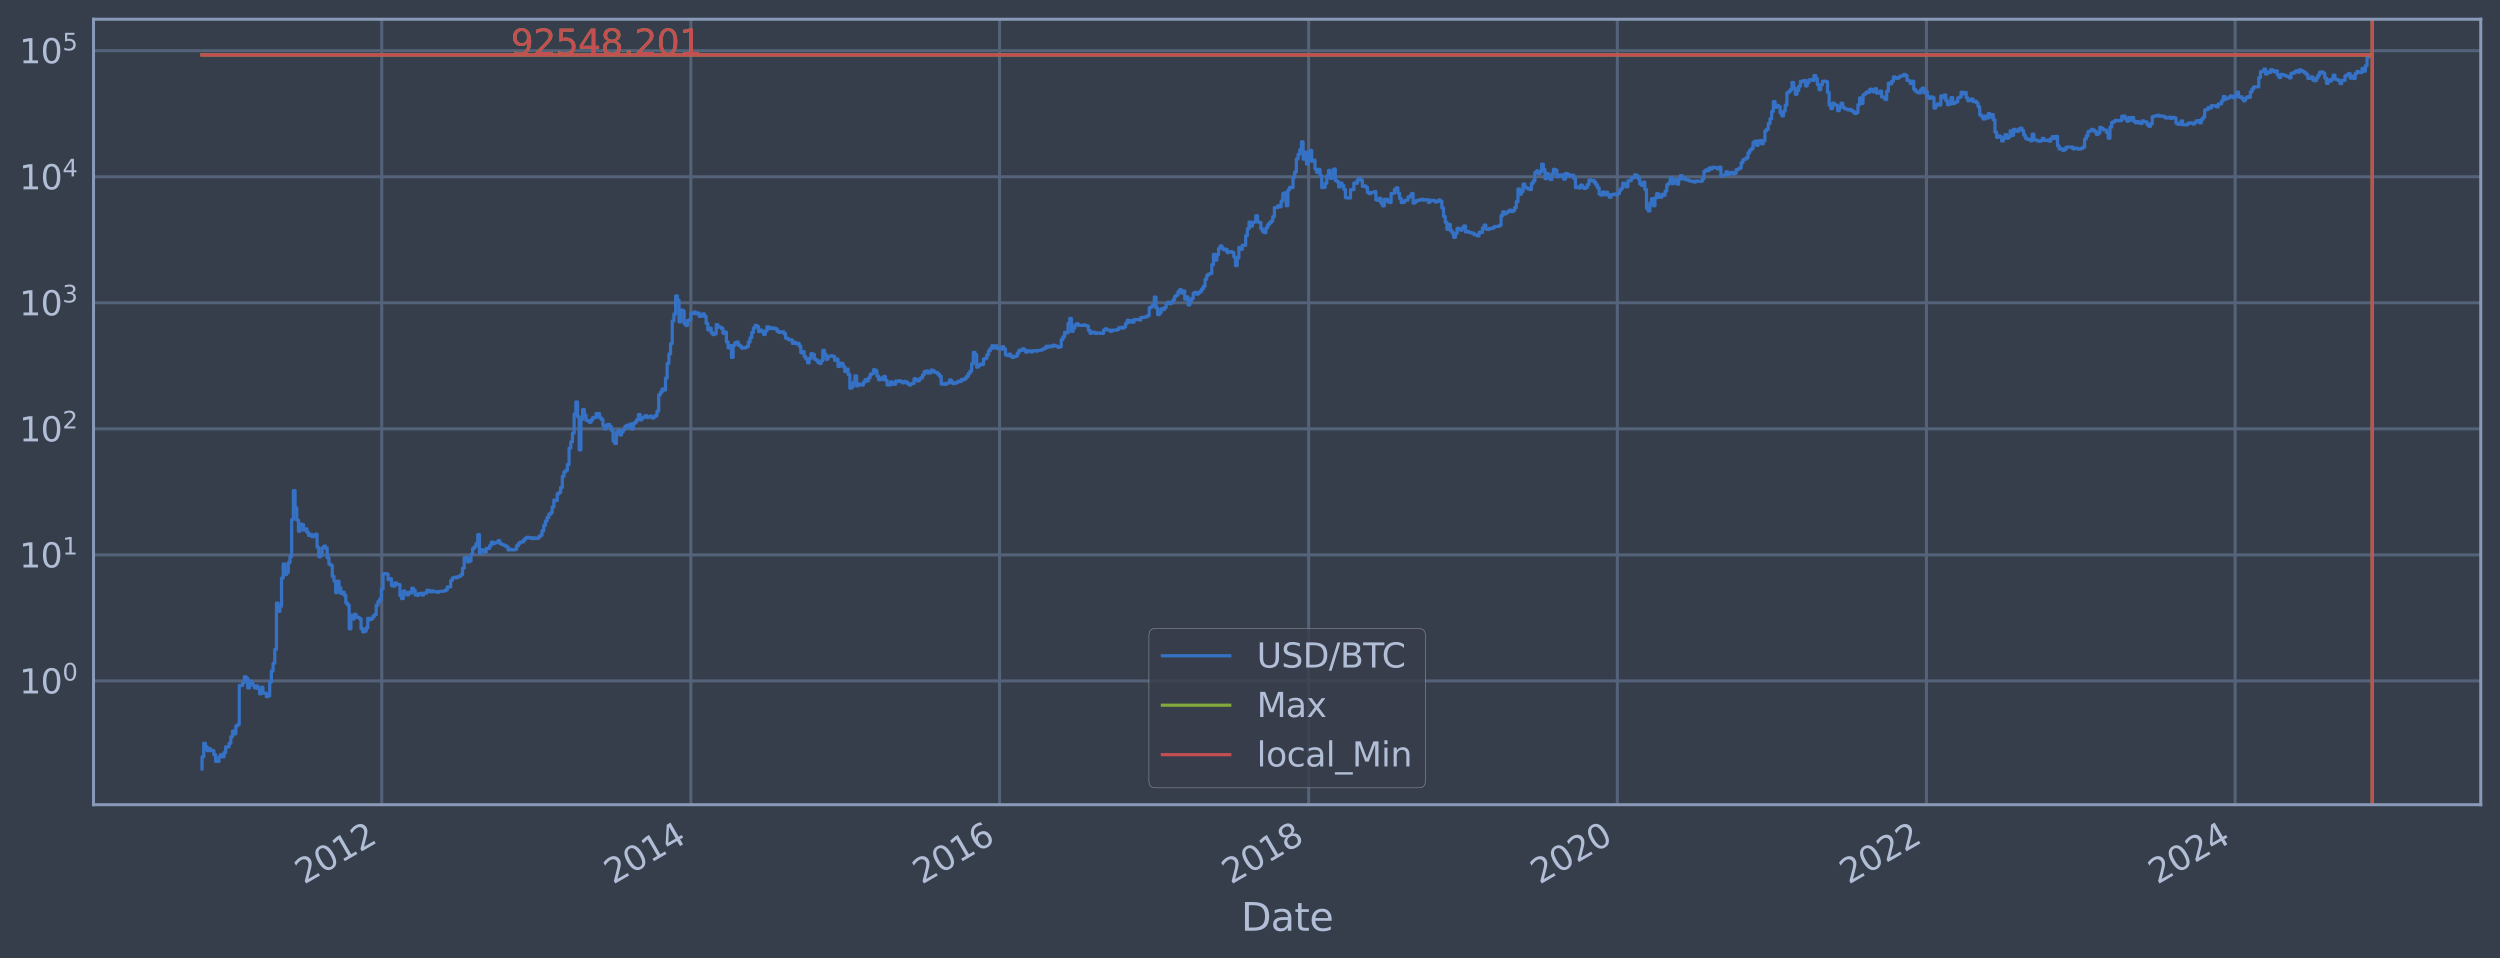 <?xml version="1.0" encoding="utf-8" standalone="no"?>
<!DOCTYPE svg PUBLIC "-//W3C//DTD SVG 1.1//EN"
  "http://www.w3.org/Graphics/SVG/1.1/DTD/svg11.dtd">
<svg xmlns:xlink="http://www.w3.org/1999/xlink" width="934.976pt" height="358.291pt" viewBox="0 0 934.976 358.291" xmlns="http://www.w3.org/2000/svg" version="1.1">
 <defs>
  <style type="text/css">*{stroke-linejoin: round; stroke-linecap: butt}</style>
 </defs>
 <g id="figure_1">
  <g id="patch_1">
   <path d="M 0 358.291 
L 934.976 358.291 
L 934.976 0 
L 0 0 
z
" style="fill: #373e4b"/>
  </g>
  <g id="axes_1">
   <g id="patch_2">
    <path d="M 34.976 300.96 
L 927.776 300.96 
L 927.776 7.2 
L 34.976 7.2 
z
" style="fill: #373e4b"/>
   </g>
   <g id="matplotlib.axis_1">
    <g id="xtick_1">
     <g id="line2d_1">
      <path d="M 142.769 300.96 
L 142.769 7.2 
" clip-path="url(#p94d4d48bd8)" style="fill: none; stroke: #546379; stroke-width: 1.12; stroke-linecap: square"/>
     </g>
     <g id="line2d_2"/>
     <g id="text_1">
      <!-- 2012 -->
      <g style="fill: #b1bed6" transform="translate(113.688 330.885) rotate(-30) scale(0.126 -0.126)">
       <defs>
        <path id="DejaVuSans-32" d="M 1228 531 
L 3431 531 
L 3431 0 
L 469 0 
L 469 531 
Q 828 903 1448 1529 
Q 2069 2156 2228 2338 
Q 2531 2678 2651 2914 
Q 2772 3150 2772 3378 
Q 2772 3750 2511 3984 
Q 2250 4219 1831 4219 
Q 1534 4219 1204 4116 
Q 875 4013 500 3803 
L 500 4441 
Q 881 4594 1212 4672 
Q 1544 4750 1819 4750 
Q 2544 4750 2975 4387 
Q 3406 4025 3406 3419 
Q 3406 3131 3298 2873 
Q 3191 2616 2906 2266 
Q 2828 2175 2409 1742 
Q 1991 1309 1228 531 
z
" transform="scale(0.016)"/>
        <path id="DejaVuSans-30" d="M 2034 4250 
Q 1547 4250 1301 3770 
Q 1056 3291 1056 2328 
Q 1056 1369 1301 889 
Q 1547 409 2034 409 
Q 2525 409 2770 889 
Q 3016 1369 3016 2328 
Q 3016 3291 2770 3770 
Q 2525 4250 2034 4250 
z
M 2034 4750 
Q 2819 4750 3233 4129 
Q 3647 3509 3647 2328 
Q 3647 1150 3233 529 
Q 2819 -91 2034 -91 
Q 1250 -91 836 529 
Q 422 1150 422 2328 
Q 422 3509 836 4129 
Q 1250 4750 2034 4750 
z
" transform="scale(0.016)"/>
        <path id="DejaVuSans-31" d="M 794 531 
L 1825 531 
L 1825 4091 
L 703 3866 
L 703 4441 
L 1819 4666 
L 2450 4666 
L 2450 531 
L 3481 531 
L 3481 0 
L 794 0 
L 794 531 
z
" transform="scale(0.016)"/>
       </defs>
       <use xlink:href="#DejaVuSans-32"/>
       <use xlink:href="#DejaVuSans-30" x="63.623"/>
       <use xlink:href="#DejaVuSans-31" x="127.246"/>
       <use xlink:href="#DejaVuSans-32" x="190.869"/>
      </g>
     </g>
    </g>
    <g id="xtick_2">
     <g id="line2d_3">
      <path d="M 258.371 300.96 
L 258.371 7.2 
" clip-path="url(#p94d4d48bd8)" style="fill: none; stroke: #546379; stroke-width: 1.12; stroke-linecap: square"/>
     </g>
     <g id="line2d_4"/>
     <g id="text_2">
      <!-- 2014 -->
      <g style="fill: #b1bed6" transform="translate(229.29 330.885) rotate(-30) scale(0.126 -0.126)">
       <defs>
        <path id="DejaVuSans-34" d="M 2419 4116 
L 825 1625 
L 2419 1625 
L 2419 4116 
z
M 2253 4666 
L 3047 4666 
L 3047 1625 
L 3713 1625 
L 3713 1100 
L 3047 1100 
L 3047 0 
L 2419 0 
L 2419 1100 
L 313 1100 
L 313 1709 
L 2253 4666 
z
" transform="scale(0.016)"/>
       </defs>
       <use xlink:href="#DejaVuSans-32"/>
       <use xlink:href="#DejaVuSans-30" x="63.623"/>
       <use xlink:href="#DejaVuSans-31" x="127.246"/>
       <use xlink:href="#DejaVuSans-34" x="190.869"/>
      </g>
     </g>
    </g>
    <g id="xtick_3">
     <g id="line2d_5">
      <path d="M 373.816 300.96 
L 373.816 7.2 
" clip-path="url(#p94d4d48bd8)" style="fill: none; stroke: #546379; stroke-width: 1.12; stroke-linecap: square"/>
     </g>
     <g id="line2d_6"/>
     <g id="text_3">
      <!-- 2016 -->
      <g style="fill: #b1bed6" transform="translate(344.735 330.885) rotate(-30) scale(0.126 -0.126)">
       <defs>
        <path id="DejaVuSans-36" d="M 2113 2584 
Q 1688 2584 1439 2293 
Q 1191 2003 1191 1497 
Q 1191 994 1439 701 
Q 1688 409 2113 409 
Q 2538 409 2786 701 
Q 3034 994 3034 1497 
Q 3034 2003 2786 2293 
Q 2538 2584 2113 2584 
z
M 3366 4563 
L 3366 3988 
Q 3128 4100 2886 4159 
Q 2644 4219 2406 4219 
Q 1781 4219 1451 3797 
Q 1122 3375 1075 2522 
Q 1259 2794 1537 2939 
Q 1816 3084 2150 3084 
Q 2853 3084 3261 2657 
Q 3669 2231 3669 1497 
Q 3669 778 3244 343 
Q 2819 -91 2113 -91 
Q 1303 -91 875 529 
Q 447 1150 447 2328 
Q 447 3434 972 4092 
Q 1497 4750 2381 4750 
Q 2619 4750 2861 4703 
Q 3103 4656 3366 4563 
z
" transform="scale(0.016)"/>
       </defs>
       <use xlink:href="#DejaVuSans-32"/>
       <use xlink:href="#DejaVuSans-30" x="63.623"/>
       <use xlink:href="#DejaVuSans-31" x="127.246"/>
       <use xlink:href="#DejaVuSans-36" x="190.869"/>
      </g>
     </g>
    </g>
    <g id="xtick_4">
     <g id="line2d_7">
      <path d="M 489.419 300.96 
L 489.419 7.2 
" clip-path="url(#p94d4d48bd8)" style="fill: none; stroke: #546379; stroke-width: 1.12; stroke-linecap: square"/>
     </g>
     <g id="line2d_8"/>
     <g id="text_4">
      <!-- 2018 -->
      <g style="fill: #b1bed6" transform="translate(460.338 330.885) rotate(-30) scale(0.126 -0.126)">
       <defs>
        <path id="DejaVuSans-38" d="M 2034 2216 
Q 1584 2216 1326 1975 
Q 1069 1734 1069 1313 
Q 1069 891 1326 650 
Q 1584 409 2034 409 
Q 2484 409 2743 651 
Q 3003 894 3003 1313 
Q 3003 1734 2745 1975 
Q 2488 2216 2034 2216 
z
M 1403 2484 
Q 997 2584 770 2862 
Q 544 3141 544 3541 
Q 544 4100 942 4425 
Q 1341 4750 2034 4750 
Q 2731 4750 3128 4425 
Q 3525 4100 3525 3541 
Q 3525 3141 3298 2862 
Q 3072 2584 2669 2484 
Q 3125 2378 3379 2068 
Q 3634 1759 3634 1313 
Q 3634 634 3220 271 
Q 2806 -91 2034 -91 
Q 1263 -91 848 271 
Q 434 634 434 1313 
Q 434 1759 690 2068 
Q 947 2378 1403 2484 
z
M 1172 3481 
Q 1172 3119 1398 2916 
Q 1625 2713 2034 2713 
Q 2441 2713 2670 2916 
Q 2900 3119 2900 3481 
Q 2900 3844 2670 4047 
Q 2441 4250 2034 4250 
Q 1625 4250 1398 4047 
Q 1172 3844 1172 3481 
z
" transform="scale(0.016)"/>
       </defs>
       <use xlink:href="#DejaVuSans-32"/>
       <use xlink:href="#DejaVuSans-30" x="63.623"/>
       <use xlink:href="#DejaVuSans-31" x="127.246"/>
       <use xlink:href="#DejaVuSans-38" x="190.869"/>
      </g>
     </g>
    </g>
    <g id="xtick_5">
     <g id="line2d_9">
      <path d="M 604.863 300.96 
L 604.863 7.2 
" clip-path="url(#p94d4d48bd8)" style="fill: none; stroke: #546379; stroke-width: 1.12; stroke-linecap: square"/>
     </g>
     <g id="line2d_10"/>
     <g id="text_5">
      <!-- 2020 -->
      <g style="fill: #b1bed6" transform="translate(575.782 330.885) rotate(-30) scale(0.126 -0.126)">
       <use xlink:href="#DejaVuSans-32"/>
       <use xlink:href="#DejaVuSans-30" x="63.623"/>
       <use xlink:href="#DejaVuSans-32" x="127.246"/>
       <use xlink:href="#DejaVuSans-30" x="190.869"/>
      </g>
     </g>
    </g>
    <g id="xtick_6">
     <g id="line2d_11">
      <path d="M 720.466 300.96 
L 720.466 7.2 
" clip-path="url(#p94d4d48bd8)" style="fill: none; stroke: #546379; stroke-width: 1.12; stroke-linecap: square"/>
     </g>
     <g id="line2d_12"/>
     <g id="text_6">
      <!-- 2022 -->
      <g style="fill: #b1bed6" transform="translate(691.385 330.885) rotate(-30) scale(0.126 -0.126)">
       <use xlink:href="#DejaVuSans-32"/>
       <use xlink:href="#DejaVuSans-30" x="63.623"/>
       <use xlink:href="#DejaVuSans-32" x="127.246"/>
       <use xlink:href="#DejaVuSans-32" x="190.869"/>
      </g>
     </g>
    </g>
    <g id="xtick_7">
     <g id="line2d_13">
      <path d="M 835.91 300.96 
L 835.91 7.2 
" clip-path="url(#p94d4d48bd8)" style="fill: none; stroke: #546379; stroke-width: 1.12; stroke-linecap: square"/>
     </g>
     <g id="line2d_14"/>
     <g id="text_7">
      <!-- 2024 -->
      <g style="fill: #b1bed6" transform="translate(806.829 330.885) rotate(-30) scale(0.126 -0.126)">
       <use xlink:href="#DejaVuSans-32"/>
       <use xlink:href="#DejaVuSans-30" x="63.623"/>
       <use xlink:href="#DejaVuSans-32" x="127.246"/>
       <use xlink:href="#DejaVuSans-34" x="190.869"/>
      </g>
     </g>
    </g>
    <g id="text_8">
     <!-- Date -->
     <g style="fill: #b1bed6" transform="translate(464.167 348.096) scale(0.144 -0.144)">
      <defs>
       <path id="DejaVuSans-44" d="M 1259 4147 
L 1259 519 
L 2022 519 
Q 2988 519 3436 956 
Q 3884 1394 3884 2338 
Q 3884 3275 3436 3711 
Q 2988 4147 2022 4147 
L 1259 4147 
z
M 628 4666 
L 1925 4666 
Q 3281 4666 3915 4102 
Q 4550 3538 4550 2338 
Q 4550 1131 3912 565 
Q 3275 0 1925 0 
L 628 0 
L 628 4666 
z
" transform="scale(0.016)"/>
       <path id="DejaVuSans-61" d="M 2194 1759 
Q 1497 1759 1228 1600 
Q 959 1441 959 1056 
Q 959 750 1161 570 
Q 1363 391 1709 391 
Q 2188 391 2477 730 
Q 2766 1069 2766 1631 
L 2766 1759 
L 2194 1759 
z
M 3341 1997 
L 3341 0 
L 2766 0 
L 2766 531 
Q 2569 213 2275 61 
Q 1981 -91 1556 -91 
Q 1019 -91 701 211 
Q 384 513 384 1019 
Q 384 1609 779 1909 
Q 1175 2209 1959 2209 
L 2766 2209 
L 2766 2266 
Q 2766 2663 2505 2880 
Q 2244 3097 1772 3097 
Q 1472 3097 1187 3025 
Q 903 2953 641 2809 
L 641 3341 
Q 956 3463 1253 3523 
Q 1550 3584 1831 3584 
Q 2591 3584 2966 3190 
Q 3341 2797 3341 1997 
z
" transform="scale(0.016)"/>
       <path id="DejaVuSans-74" d="M 1172 4494 
L 1172 3500 
L 2356 3500 
L 2356 3053 
L 1172 3053 
L 1172 1153 
Q 1172 725 1289 603 
Q 1406 481 1766 481 
L 2356 481 
L 2356 0 
L 1766 0 
Q 1100 0 847 248 
Q 594 497 594 1153 
L 594 3053 
L 172 3053 
L 172 3500 
L 594 3500 
L 594 4494 
L 1172 4494 
z
" transform="scale(0.016)"/>
       <path id="DejaVuSans-65" d="M 3597 1894 
L 3597 1613 
L 953 1613 
Q 991 1019 1311 708 
Q 1631 397 2203 397 
Q 2534 397 2845 478 
Q 3156 559 3463 722 
L 3463 178 
Q 3153 47 2828 -22 
Q 2503 -91 2169 -91 
Q 1331 -91 842 396 
Q 353 884 353 1716 
Q 353 2575 817 3079 
Q 1281 3584 2069 3584 
Q 2775 3584 3186 3129 
Q 3597 2675 3597 1894 
z
M 3022 2063 
Q 3016 2534 2758 2815 
Q 2500 3097 2075 3097 
Q 1594 3097 1305 2825 
Q 1016 2553 972 2059 
L 3022 2063 
z
" transform="scale(0.016)"/>
      </defs>
      <use xlink:href="#DejaVuSans-44"/>
      <use xlink:href="#DejaVuSans-61" x="77.002"/>
      <use xlink:href="#DejaVuSans-74" x="138.281"/>
      <use xlink:href="#DejaVuSans-65" x="177.49"/>
     </g>
    </g>
   </g>
   <g id="matplotlib.axis_2">
    <g id="ytick_1">
     <g id="line2d_15">
      <path d="M 34.976 254.659 
L 927.776 254.659 
" clip-path="url(#p94d4d48bd8)" style="fill: none; stroke: #546379; stroke-width: 1.12; stroke-linecap: square"/>
     </g>
     <g id="line2d_16"/>
     <g id="text_9">
      <!-- $\mathdefault{10^{0}}$ -->
      <g style="fill: #b1bed6" transform="translate(7.2 259.446) scale(0.126 -0.126)">
       <use xlink:href="#DejaVuSans-31" transform="translate(0 0.766)"/>
       <use xlink:href="#DejaVuSans-30" transform="translate(63.623 0.766)"/>
       <use xlink:href="#DejaVuSans-30" transform="translate(128.203 39.047) scale(0.7)"/>
      </g>
     </g>
    </g>
    <g id="ytick_2">
     <g id="line2d_17">
      <path d="M 34.976 207.521 
L 927.776 207.521 
" clip-path="url(#p94d4d48bd8)" style="fill: none; stroke: #546379; stroke-width: 1.12; stroke-linecap: square"/>
     </g>
     <g id="line2d_18"/>
     <g id="text_10">
      <!-- $\mathdefault{10^{1}}$ -->
      <g style="fill: #b1bed6" transform="translate(7.2 212.308) scale(0.126 -0.126)">
       <use xlink:href="#DejaVuSans-31" transform="translate(0 0.684)"/>
       <use xlink:href="#DejaVuSans-30" transform="translate(63.623 0.684)"/>
       <use xlink:href="#DejaVuSans-31" transform="translate(128.203 38.966) scale(0.7)"/>
      </g>
     </g>
    </g>
    <g id="ytick_3">
     <g id="line2d_19">
      <path d="M 34.976 160.382 
L 927.776 160.382 
" clip-path="url(#p94d4d48bd8)" style="fill: none; stroke: #546379; stroke-width: 1.12; stroke-linecap: square"/>
     </g>
     <g id="line2d_20"/>
     <g id="text_11">
      <!-- $\mathdefault{10^{2}}$ -->
      <g style="fill: #b1bed6" transform="translate(7.2 165.169) scale(0.126 -0.126)">
       <use xlink:href="#DejaVuSans-31" transform="translate(0 0.766)"/>
       <use xlink:href="#DejaVuSans-30" transform="translate(63.623 0.766)"/>
       <use xlink:href="#DejaVuSans-32" transform="translate(128.203 39.047) scale(0.7)"/>
      </g>
     </g>
    </g>
    <g id="ytick_4">
     <g id="line2d_21">
      <path d="M 34.976 113.244 
L 927.776 113.244 
" clip-path="url(#p94d4d48bd8)" style="fill: none; stroke: #546379; stroke-width: 1.12; stroke-linecap: square"/>
     </g>
     <g id="line2d_22"/>
     <g id="text_12">
      <!-- $\mathdefault{10^{3}}$ -->
      <g style="fill: #b1bed6" transform="translate(7.2 118.031) scale(0.126 -0.126)">
       <defs>
        <path id="DejaVuSans-33" d="M 2597 2516 
Q 3050 2419 3304 2112 
Q 3559 1806 3559 1356 
Q 3559 666 3084 287 
Q 2609 -91 1734 -91 
Q 1441 -91 1130 -33 
Q 819 25 488 141 
L 488 750 
Q 750 597 1062 519 
Q 1375 441 1716 441 
Q 2309 441 2620 675 
Q 2931 909 2931 1356 
Q 2931 1769 2642 2001 
Q 2353 2234 1838 2234 
L 1294 2234 
L 1294 2753 
L 1863 2753 
Q 2328 2753 2575 2939 
Q 2822 3125 2822 3475 
Q 2822 3834 2567 4026 
Q 2313 4219 1838 4219 
Q 1578 4219 1281 4162 
Q 984 4106 628 3988 
L 628 4550 
Q 988 4650 1302 4700 
Q 1616 4750 1894 4750 
Q 2613 4750 3031 4423 
Q 3450 4097 3450 3541 
Q 3450 3153 3228 2886 
Q 3006 2619 2597 2516 
z
" transform="scale(0.016)"/>
       </defs>
       <use xlink:href="#DejaVuSans-31" transform="translate(0 0.766)"/>
       <use xlink:href="#DejaVuSans-30" transform="translate(63.623 0.766)"/>
       <use xlink:href="#DejaVuSans-33" transform="translate(128.203 39.047) scale(0.7)"/>
      </g>
     </g>
    </g>
    <g id="ytick_5">
     <g id="line2d_23">
      <path d="M 34.976 66.106 
L 927.776 66.106 
" clip-path="url(#p94d4d48bd8)" style="fill: none; stroke: #546379; stroke-width: 1.12; stroke-linecap: square"/>
     </g>
     <g id="line2d_24"/>
     <g id="text_13">
      <!-- $\mathdefault{10^{4}}$ -->
      <g style="fill: #b1bed6" transform="translate(7.2 70.893) scale(0.126 -0.126)">
       <use xlink:href="#DejaVuSans-31" transform="translate(0 0.684)"/>
       <use xlink:href="#DejaVuSans-30" transform="translate(63.623 0.684)"/>
       <use xlink:href="#DejaVuSans-34" transform="translate(128.203 38.966) scale(0.7)"/>
      </g>
     </g>
    </g>
    <g id="ytick_6">
     <g id="line2d_25">
      <path d="M 34.976 18.967 
L 927.776 18.967 
" clip-path="url(#p94d4d48bd8)" style="fill: none; stroke: #546379; stroke-width: 1.12; stroke-linecap: square"/>
     </g>
     <g id="line2d_26"/>
     <g id="text_14">
      <!-- $\mathdefault{10^{5}}$ -->
      <g style="fill: #b1bed6" transform="translate(7.2 23.754) scale(0.126 -0.126)">
       <defs>
        <path id="DejaVuSans-35" d="M 691 4666 
L 3169 4666 
L 3169 4134 
L 1269 4134 
L 1269 2991 
Q 1406 3038 1543 3061 
Q 1681 3084 1819 3084 
Q 2600 3084 3056 2656 
Q 3513 2228 3513 1497 
Q 3513 744 3044 326 
Q 2575 -91 1722 -91 
Q 1428 -91 1123 -41 
Q 819 9 494 109 
L 494 744 
Q 775 591 1075 516 
Q 1375 441 1709 441 
Q 2250 441 2565 725 
Q 2881 1009 2881 1497 
Q 2881 1984 2565 2268 
Q 2250 2553 1709 2553 
Q 1456 2553 1204 2497 
Q 953 2441 691 2322 
L 691 4666 
z
" transform="scale(0.016)"/>
       </defs>
       <use xlink:href="#DejaVuSans-31" transform="translate(0 0.684)"/>
       <use xlink:href="#DejaVuSans-30" transform="translate(63.623 0.684)"/>
       <use xlink:href="#DejaVuSans-35" transform="translate(128.203 38.966) scale(0.7)"/>
      </g>
     </g>
    </g>
    <g id="ytick_7">
     <g id="line2d_27"/>
    </g>
    <g id="ytick_8">
     <g id="line2d_28"/>
    </g>
    <g id="ytick_9">
     <g id="line2d_29"/>
    </g>
    <g id="ytick_10">
     <g id="line2d_30"/>
    </g>
    <g id="ytick_11">
     <g id="line2d_31"/>
    </g>
    <g id="ytick_12">
     <g id="line2d_32"/>
    </g>
    <g id="ytick_13">
     <g id="line2d_33"/>
    </g>
    <g id="ytick_14">
     <g id="line2d_34"/>
    </g>
    <g id="ytick_15">
     <g id="line2d_35"/>
    </g>
    <g id="ytick_16">
     <g id="line2d_36"/>
    </g>
    <g id="ytick_17">
     <g id="line2d_37"/>
    </g>
    <g id="ytick_18">
     <g id="line2d_38"/>
    </g>
    <g id="ytick_19">
     <g id="line2d_39"/>
    </g>
    <g id="ytick_20">
     <g id="line2d_40"/>
    </g>
    <g id="ytick_21">
     <g id="line2d_41"/>
    </g>
    <g id="ytick_22">
     <g id="line2d_42"/>
    </g>
    <g id="ytick_23">
     <g id="line2d_43"/>
    </g>
    <g id="ytick_24">
     <g id="line2d_44"/>
    </g>
    <g id="ytick_25">
     <g id="line2d_45"/>
    </g>
    <g id="ytick_26">
     <g id="line2d_46"/>
    </g>
    <g id="ytick_27">
     <g id="line2d_47"/>
    </g>
    <g id="ytick_28">
     <g id="line2d_48"/>
    </g>
    <g id="ytick_29">
     <g id="line2d_49"/>
    </g>
    <g id="ytick_30">
     <g id="line2d_50"/>
    </g>
    <g id="ytick_31">
     <g id="line2d_51"/>
    </g>
    <g id="ytick_32">
     <g id="line2d_52"/>
    </g>
    <g id="ytick_33">
     <g id="line2d_53"/>
    </g>
    <g id="ytick_34">
     <g id="line2d_54"/>
    </g>
    <g id="ytick_35">
     <g id="line2d_55"/>
    </g>
    <g id="ytick_36">
     <g id="line2d_56"/>
    </g>
    <g id="ytick_37">
     <g id="line2d_57"/>
    </g>
    <g id="ytick_38">
     <g id="line2d_58"/>
    </g>
    <g id="ytick_39">
     <g id="line2d_59"/>
    </g>
    <g id="ytick_40">
     <g id="line2d_60"/>
    </g>
    <g id="ytick_41">
     <g id="line2d_61"/>
    </g>
    <g id="ytick_42">
     <g id="line2d_62"/>
    </g>
    <g id="ytick_43">
     <g id="line2d_63"/>
    </g>
    <g id="ytick_44">
     <g id="line2d_64"/>
    </g>
    <g id="ytick_45">
     <g id="line2d_65"/>
    </g>
    <g id="ytick_46">
     <g id="line2d_66"/>
    </g>
    <g id="ytick_47">
     <g id="line2d_67"/>
    </g>
    <g id="ytick_48">
     <g id="line2d_68"/>
    </g>
    <g id="ytick_49">
     <g id="line2d_69"/>
    </g>
    <g id="ytick_50">
     <g id="line2d_70"/>
    </g>
    <g id="ytick_51">
     <g id="line2d_71"/>
    </g>
    <g id="ytick_52">
     <g id="line2d_72"/>
    </g>
    <g id="ytick_53">
     <g id="line2d_73"/>
    </g>
    <g id="ytick_54">
     <g id="line2d_74"/>
    </g>
   </g>
   <g id="line2d_75">
    <path d="M 75.558 287.607 
L 75.558 283.039 
L 76.19 283.039 
L 76.19 277.985 
L 76.823 277.985 
L 76.823 279.307 
L 77.456 279.307 
L 77.456 280.719 
L 78.088 280.719 
L 78.088 280.001 
L 78.721 280.001 
L 78.721 280.719 
L 79.986 280.719 
L 79.986 282.236 
L 80.618 282.236 
L 80.618 284.746 
L 81.884 284.746 
L 81.884 283.039 
L 82.516 283.039 
L 82.516 282.236 
L 83.149 282.236 
L 83.149 283.039 
L 83.781 283.039 
L 83.781 281.464 
L 84.414 281.464 
L 84.414 279.307 
L 85.679 279.307 
L 85.679 277.985 
L 86.312 277.985 
L 86.312 275.574 
L 86.944 275.574 
L 86.944 273.417 
L 87.577 273.417 
L 87.577 274.467 
L 88.209 274.467 
L 88.209 271.466 
L 88.842 271.466 
L 88.842 271.006 
L 89.474 271.006 
L 89.474 256.366 
L 90.74 256.366 
L 90.74 255.283 
L 91.372 255.283 
L 91.372 253.083 
L 92.005 253.083 
L 92.005 253.66 
L 92.637 253.66 
L 92.637 257.276 
L 93.27 257.276 
L 93.27 254.659 
L 93.902 254.659 
L 93.902 255.283 
L 94.535 255.283 
L 94.535 256.366 
L 95.168 256.366 
L 95.168 257.276 
L 95.8 257.276 
L 95.8 256.59 
L 96.433 256.59 
L 96.433 257.51 
L 97.065 257.51 
L 97.065 259.485 
L 97.698 259.485 
L 97.698 257.045 
L 98.33 257.045 
L 98.33 259.227 
L 99.596 259.227 
L 99.596 260.548 
L 100.228 260.548 
L 100.228 260.277 
L 100.861 260.277 
L 100.861 255.073 
L 101.493 255.073 
L 101.493 250.927 
L 102.126 250.927 
L 102.126 248.065 
L 102.758 248.065 
L 102.758 242.855 
L 103.391 242.855 
L 103.391 225.575 
L 104.024 225.575 
L 104.024 228.665 
L 104.656 228.665 
L 104.656 226.745 
L 105.289 226.745 
L 105.289 216.183 
L 105.921 216.183 
L 105.921 210.92 
L 106.554 210.92 
L 106.554 214.881 
L 107.186 214.881 
L 107.186 214.048 
L 107.819 214.048 
L 107.819 210.419 
L 108.452 210.419 
L 108.452 208.208 
L 109.084 208.208 
L 109.084 194.327 
L 109.717 194.327 
L 109.717 183.492 
L 110.349 183.492 
L 110.349 189.89 
L 110.982 189.89 
L 110.982 194.521 
L 111.614 194.521 
L 111.614 198.695 
L 112.247 198.695 
L 112.247 195.971 
L 112.88 195.971 
L 112.88 196.24 
L 113.512 196.24 
L 113.512 198.234 
L 114.145 198.234 
L 114.145 197.771 
L 114.777 197.771 
L 114.777 199.125 
L 115.41 199.125 
L 115.41 200.27 
L 116.042 200.27 
L 116.042 199.858 
L 116.675 199.858 
L 116.675 200.735 
L 117.308 200.735 
L 117.308 200.487 
L 117.94 200.487 
L 117.94 199.801 
L 118.573 199.801 
L 118.573 204.659 
L 119.205 204.659 
L 119.205 208.229 
L 119.838 208.229 
L 119.838 207.664 
L 120.47 207.664 
L 120.47 204.91 
L 121.103 204.91 
L 121.103 204.219 
L 121.736 204.219 
L 121.736 205.019 
L 122.368 205.019 
L 122.368 208.614 
L 123.001 208.614 
L 123.001 210.944 
L 123.633 210.944 
L 123.633 211.409 
L 124.266 211.409 
L 124.266 215.537 
L 124.898 215.537 
L 124.898 217.34 
L 125.531 217.34 
L 125.531 221.629 
L 126.164 221.629 
L 126.164 217.373 
L 126.796 217.373 
L 126.796 219.797 
L 127.429 219.797 
L 127.429 221.958 
L 128.061 221.958 
L 128.061 221.467 
L 128.694 221.467 
L 128.694 222.589 
L 129.327 222.589 
L 129.327 225.476 
L 129.959 225.476 
L 129.959 226.228 
L 130.592 226.228 
L 130.592 235.177 
L 131.224 235.177 
L 131.224 230.093 
L 131.857 230.093 
L 131.857 231.497 
L 132.489 231.497 
L 132.489 229.727 
L 133.122 229.727 
L 133.122 230.72 
L 133.755 230.72 
L 133.755 230.911 
L 134.387 230.911 
L 134.387 231.431 
L 135.02 231.431 
L 135.02 235.098 
L 135.652 235.098 
L 135.652 236.314 
L 136.285 236.314 
L 136.285 236.065 
L 136.917 236.065 
L 136.917 234.785 
L 137.55 234.785 
L 137.55 231.235 
L 138.183 231.235 
L 138.183 231.763 
L 138.815 231.763 
L 138.815 231.365 
L 139.448 231.365 
L 139.448 230.467 
L 140.08 230.467 
L 140.08 229.848 
L 140.713 229.848 
L 140.713 226.382 
L 141.345 226.382 
L 141.345 225.038 
L 141.978 225.038 
L 141.978 224.005 
L 142.611 224.005 
L 142.611 220.249 
L 143.243 220.249 
L 143.243 214.648 
L 143.876 214.648 
L 143.876 214.532 
L 144.508 214.532 
L 144.508 214.706 
L 145.141 214.706 
L 145.141 216.753 
L 145.773 216.753 
L 145.773 216.434 
L 146.406 216.434 
L 146.406 219.028 
L 147.039 219.028 
L 147.039 219.209 
L 147.671 219.209 
L 147.671 218.012 
L 148.304 218.012 
L 148.304 218.532 
L 149.569 218.602 
L 149.569 222.804 
L 150.201 222.804 
L 150.201 223.868 
L 150.834 223.868 
L 150.834 221.026 
L 151.467 221.026 
L 151.467 221.793 
L 152.099 221.793 
L 152.099 222.504 
L 152.732 222.504 
L 152.732 221.507 
L 153.364 221.507 
L 153.364 221.793 
L 153.997 221.793 
L 153.997 219.984 
L 154.629 219.984 
L 154.629 220.79 
L 155.262 220.79 
L 155.262 222.504 
L 155.895 222.504 
L 155.895 222.675 
L 156.527 222.675 
L 156.527 221.958 
L 157.792 221.875 
L 157.792 222.546 
L 158.425 222.546 
L 158.425 221.834 
L 159.69 221.752 
L 159.69 220.751 
L 160.323 220.751 
L 160.323 220.947 
L 160.955 220.947 
L 160.955 221.346 
L 161.588 221.346 
L 161.588 220.987 
L 162.22 220.987 
L 162.22 221.305 
L 163.485 221.305 
L 163.485 221.507 
L 164.118 221.507 
L 164.118 221.185 
L 166.016 221.106 
L 166.016 220.987 
L 166.648 220.987 
L 166.648 220.634 
L 167.281 220.634 
L 167.281 219.537 
L 168.546 219.464 
L 168.546 217.077 
L 169.179 217.077 
L 169.179 216.152 
L 169.811 216.152 
L 169.811 215.903 
L 170.444 215.903 
L 170.444 216.089 
L 171.076 216.089 
L 171.076 215.689 
L 171.709 215.689 
L 171.709 215.537 
L 172.341 215.537 
L 172.341 214.881 
L 172.974 214.881 
L 172.974 212.476 
L 173.607 212.476 
L 173.607 208.635 
L 174.239 208.635 
L 174.239 208.506 
L 174.872 208.506 
L 174.872 210.138 
L 175.504 210.138 
L 175.504 209.792 
L 176.137 209.792 
L 176.137 207.276 
L 176.769 207.276 
L 176.769 205.146 
L 177.402 205.146 
L 177.402 204.482 
L 178.035 204.482 
L 178.035 203.283 
L 178.667 203.283 
L 178.667 199.942 
L 179.3 199.942 
L 179.3 206.995 
L 179.932 206.995 
L 179.932 205.588 
L 180.565 205.588 
L 180.565 205.738 
L 181.197 205.738 
L 181.197 206.483 
L 181.83 206.483 
L 181.83 205.073 
L 183.095 205.128 
L 183.095 204.063 
L 183.728 204.063 
L 183.728 202.741 
L 184.36 202.741 
L 184.36 203.316 
L 184.993 203.316 
L 184.993 203.018 
L 185.625 203.018 
L 185.625 202.822 
L 186.258 202.822 
L 186.258 202.197 
L 186.891 202.197 
L 186.891 203.283 
L 187.523 203.283 
L 187.523 203.618 
L 188.156 203.618 
L 188.156 203.822 
L 188.788 203.822 
L 188.788 204.132 
L 189.421 204.132 
L 189.421 204.553 
L 190.053 204.553 
L 190.053 205.7 
L 190.686 205.7 
L 190.686 205.458 
L 191.319 205.458 
L 191.319 205.625 
L 192.584 205.663 
L 192.584 205.44 
L 193.216 205.44 
L 193.216 204.098 
L 193.849 204.098 
L 193.849 203.249 
L 194.482 203.249 
L 194.482 202.757 
L 195.747 202.692 
L 195.747 202.008 
L 196.379 202.008 
L 196.379 201.301 
L 197.012 201.301 
L 197.012 200.927 
L 197.644 200.927 
L 197.644 201.181 
L 198.91 201.076 
L 198.91 201.453 
L 199.542 201.453 
L 199.542 201.151 
L 200.175 201.151 
L 200.175 201.347 
L 201.44 201.316 
L 201.44 200.647 
L 202.072 200.647 
L 202.072 200.184 
L 202.705 200.184 
L 202.705 198.509 
L 203.338 198.509 
L 203.338 196.502 
L 203.97 196.502 
L 203.97 194.882 
L 204.603 194.882 
L 204.603 193.557 
L 205.235 193.557 
L 205.235 192.332 
L 205.868 192.332 
L 205.868 191.822 
L 206.5 191.822 
L 206.5 189.624 
L 207.133 189.624 
L 207.133 187.036 
L 207.766 187.036 
L 207.766 187.202 
L 208.398 187.202 
L 208.398 184.678 
L 209.031 184.678 
L 209.031 184.227 
L 209.663 184.227 
L 209.663 182.318 
L 210.296 182.318 
L 210.296 178.142 
L 210.928 178.142 
L 210.928 176.458 
L 211.561 176.458 
L 211.561 175.9 
L 212.194 175.9 
L 212.194 173.722 
L 212.826 173.722 
L 212.826 167.611 
L 213.459 167.611 
L 213.459 165.263 
L 214.091 165.263 
L 214.091 161.978 
L 214.724 161.978 
L 214.724 154.854 
L 215.356 154.854 
L 215.356 150.343 
L 215.989 150.343 
L 215.989 155.831 
L 216.622 155.831 
L 216.622 168.248 
L 217.254 168.248 
L 217.254 156.835 
L 217.887 156.835 
L 217.887 153.132 
L 218.519 153.132 
L 218.519 155.249 
L 219.152 155.249 
L 219.152 157.168 
L 219.784 157.168 
L 219.784 157.347 
L 220.417 157.347 
L 220.417 157.937 
L 221.05 157.937 
L 221.05 156.996 
L 221.682 156.996 
L 221.682 156.091 
L 222.947 156.194 
L 222.947 154.7 
L 224.212 154.652 
L 224.212 156.241 
L 224.845 156.241 
L 224.845 156.826 
L 225.478 156.826 
L 225.478 159.17 
L 226.11 159.17 
L 226.11 160.386 
L 226.743 160.386 
L 226.743 158.923 
L 227.375 158.923 
L 227.375 158.741 
L 228.008 158.741 
L 228.008 159.579 
L 228.64 159.579 
L 228.64 160.953 
L 229.273 160.953 
L 229.273 164.94 
L 229.906 164.94 
L 229.906 165.869 
L 230.538 165.869 
L 230.538 161.651 
L 231.171 161.651 
L 231.171 160.995 
L 231.803 160.995 
L 231.803 162.679 
L 232.436 162.679 
L 232.436 161.538 
L 233.068 161.538 
L 233.068 160.65 
L 233.701 160.65 
L 233.701 159.458 
L 234.334 159.458 
L 234.334 159.051 
L 234.966 159.051 
L 234.966 159.817 
L 235.599 159.817 
L 235.599 158.552 
L 236.231 158.552 
L 236.231 160.442 
L 236.864 160.442 
L 236.864 158.351 
L 237.496 158.351 
L 237.496 157.83 
L 238.129 157.83 
L 238.129 156.907 
L 238.762 156.907 
L 238.762 154.997 
L 239.394 154.997 
L 239.394 157.062 
L 240.027 157.062 
L 240.027 156.308 
L 240.659 156.308 
L 240.659 155.97 
L 241.292 155.97 
L 241.292 155.47 
L 241.924 155.47 
L 241.924 156.156 
L 242.557 156.156 
L 242.557 155.872 
L 243.19 155.872 
L 243.19 155.61 
L 243.822 155.61 
L 243.822 156.322 
L 244.455 156.322 
L 244.455 155.959 
L 245.087 155.959 
L 245.087 155.394 
L 245.72 155.394 
L 245.72 153.761 
L 246.352 153.761 
L 246.352 147.665 
L 246.985 147.665 
L 246.985 146.676 
L 247.618 146.676 
L 247.618 145.498 
L 248.25 145.498 
L 248.25 145.887 
L 248.883 145.887 
L 248.883 141.413 
L 249.515 141.413 
L 249.515 135.94 
L 250.148 135.94 
L 250.148 132.364 
L 250.78 132.364 
L 250.78 128.484 
L 251.413 128.484 
L 251.413 120.061 
L 252.046 120.061 
L 252.046 117.443 
L 252.678 117.443 
L 252.678 110.671 
L 253.311 110.671 
L 253.311 112.241 
L 253.943 112.241 
L 253.943 120.374 
L 254.576 120.374 
L 254.576 115.934 
L 255.208 115.934 
L 255.208 116.261 
L 255.841 116.261 
L 255.841 120.98 
L 256.474 120.98 
L 256.474 121.751 
L 257.106 121.751 
L 257.106 119.856 
L 257.739 119.856 
L 257.739 119.631 
L 258.371 119.631 
L 258.371 117.09 
L 259.004 117.09 
L 259.004 117.224 
L 259.637 117.224 
L 259.637 116.715 
L 260.269 116.715 
L 260.269 117.378 
L 260.902 117.378 
L 260.902 117.113 
L 261.534 117.113 
L 261.534 118.33 
L 262.167 118.33 
L 262.167 118.184 
L 262.799 118.184 
L 262.799 117.38 
L 263.432 117.38 
L 263.432 118.304 
L 264.065 118.304 
L 264.065 120.919 
L 264.697 120.919 
L 264.697 123.363 
L 265.33 123.363 
L 265.33 122.704 
L 265.962 122.704 
L 265.962 124.413 
L 266.595 124.413 
L 266.595 125.132 
L 267.227 125.132 
L 267.227 124.842 
L 267.86 124.842 
L 267.86 121.421 
L 268.493 121.421 
L 268.493 122.384 
L 269.758 122.348 
L 269.758 122.875 
L 270.39 122.875 
L 270.39 124.648 
L 271.023 124.648 
L 271.023 124.192 
L 271.655 124.192 
L 271.655 127.848 
L 272.288 127.848 
L 272.288 130.092 
L 272.921 130.092 
L 272.921 129.23 
L 273.553 129.23 
L 273.553 133.654 
L 274.186 133.654 
L 274.186 129.157 
L 274.818 129.157 
L 274.818 128.18 
L 275.451 128.18 
L 275.451 127.91 
L 276.083 127.91 
L 276.083 129.075 
L 276.716 129.075 
L 276.716 129.499 
L 277.349 129.499 
L 277.349 130.203 
L 278.614 130.163 
L 278.614 129.937 
L 279.246 129.937 
L 279.246 129.631 
L 279.879 129.631 
L 279.879 127.926 
L 280.511 127.926 
L 280.511 126.322 
L 281.144 126.322 
L 281.144 124.36 
L 281.777 124.36 
L 281.777 122.68 
L 282.409 122.68 
L 282.409 121.705 
L 283.042 121.705 
L 283.042 122.1 
L 283.674 122.1 
L 283.674 123.992 
L 284.307 123.992 
L 284.307 123.43 
L 284.939 123.43 
L 284.939 124.012 
L 285.572 124.012 
L 285.572 125.086 
L 286.205 125.086 
L 286.205 123.702 
L 286.837 123.702 
L 286.837 122.21 
L 287.47 122.21 
L 287.47 122.887 
L 288.102 122.887 
L 288.102 122.573 
L 288.735 122.573 
L 288.735 122.896 
L 289.367 122.896 
L 289.367 122.703 
L 290 122.703 
L 290 123.016 
L 290.633 123.016 
L 290.633 123.918 
L 291.265 123.918 
L 291.265 124.324 
L 291.898 124.324 
L 291.898 124.098 
L 293.163 124.081 
L 293.163 124.787 
L 293.795 124.787 
L 293.795 126.479 
L 294.428 126.479 
L 294.428 126.678 
L 295.061 126.678 
L 295.061 127.108 
L 296.326 127.165 
L 296.326 128.426 
L 296.958 128.426 
L 296.958 128.019 
L 297.591 128.019 
L 297.591 128.555 
L 298.223 128.555 
L 298.223 128.402 
L 298.856 128.402 
L 298.856 129.414 
L 299.489 129.414 
L 299.489 131.943 
L 300.121 131.943 
L 300.121 131.487 
L 300.754 131.487 
L 300.754 133.385 
L 301.386 133.385 
L 301.386 134.222 
L 302.019 134.222 
L 302.019 135.69 
L 302.651 135.69 
L 302.651 134.049 
L 303.284 134.049 
L 303.284 132.268 
L 303.917 132.268 
L 303.917 132.55 
L 304.549 132.55 
L 304.549 134.319 
L 305.182 134.319 
L 305.182 134.683 
L 305.814 134.683 
L 305.814 135.463 
L 306.447 135.463 
L 306.447 135.926 
L 307.079 135.926 
L 307.079 134.916 
L 307.712 134.916 
L 307.712 130.994 
L 308.345 130.994 
L 308.345 132.527 
L 308.977 132.527 
L 308.977 134.361 
L 309.61 134.361 
L 309.61 133.346 
L 310.242 133.346 
L 310.242 133.216 
L 310.875 133.216 
L 310.875 133.073 
L 311.507 133.073 
L 311.507 133.321 
L 312.14 133.321 
L 312.14 134.807 
L 312.773 134.807 
L 312.773 134.285 
L 313.405 134.285 
L 313.405 137.072 
L 314.038 137.072 
L 314.038 135.818 
L 314.67 135.818 
L 314.67 135.944 
L 315.303 135.944 
L 315.303 137.154 
L 315.935 137.154 
L 315.935 138.935 
L 316.568 138.935 
L 316.568 138.029 
L 317.201 138.029 
L 317.201 140.073 
L 317.833 140.073 
L 317.833 145.173 
L 318.466 145.173 
L 318.466 144.616 
L 319.098 144.616 
L 319.098 143.004 
L 319.731 143.004 
L 319.731 140.546 
L 320.363 140.546 
L 320.363 144.311 
L 320.996 144.311 
L 320.996 143.626 
L 321.629 143.626 
L 321.629 143.879 
L 322.261 143.879 
L 322.261 144.025 
L 322.894 144.025 
L 322.894 142.934 
L 323.526 142.934 
L 323.526 141.973 
L 324.159 141.973 
L 324.159 142.465 
L 324.791 142.465 
L 324.791 141.34 
L 325.424 141.34 
L 325.424 140.044 
L 326.057 140.044 
L 326.057 139.673 
L 326.689 139.673 
L 326.689 138.243 
L 327.322 138.243 
L 327.322 138.637 
L 327.954 138.637 
L 327.954 140.657 
L 328.587 140.657 
L 328.587 142.038 
L 329.22 142.038 
L 329.22 141.383 
L 329.852 141.383 
L 329.852 141.914 
L 330.485 141.914 
L 330.485 140.78 
L 331.117 140.78 
L 331.117 142.206 
L 331.75 142.206 
L 331.75 143.963 
L 333.015 143.997 
L 333.015 142.817 
L 333.648 142.817 
L 333.648 143.664 
L 334.913 143.725 
L 334.913 142.505 
L 335.545 142.505 
L 335.545 142.704 
L 336.178 142.704 
L 336.178 142.379 
L 336.81 142.379 
L 336.81 142.685 
L 337.443 142.685 
L 337.443 143.207 
L 338.076 143.207 
L 338.076 142.652 
L 338.708 142.652 
L 338.708 142.864 
L 339.341 142.864 
L 339.341 143.479 
L 339.973 143.479 
L 339.973 143.975 
L 340.606 143.975 
L 340.606 143.54 
L 341.238 143.54 
L 341.238 143.367 
L 341.871 143.367 
L 341.871 141.626 
L 342.504 141.626 
L 342.504 142.059 
L 343.136 142.059 
L 343.136 142.443 
L 343.769 142.443 
L 343.769 141.742 
L 344.401 141.742 
L 344.401 141.244 
L 345.034 141.244 
L 345.034 140.16 
L 345.666 140.16 
L 345.666 138.947 
L 346.299 138.947 
L 346.299 138.733 
L 346.932 138.733 
L 346.932 139.544 
L 348.197 139.453 
L 348.197 138.388 
L 348.829 138.388 
L 348.829 138.695 
L 349.462 138.695 
L 349.462 139.222 
L 350.094 139.222 
L 350.094 139.354 
L 350.727 139.354 
L 350.727 139.974 
L 351.36 139.974 
L 351.36 140.709 
L 351.992 140.709 
L 351.992 143.668 
L 352.625 143.668 
L 352.625 143.497 
L 353.257 143.497 
L 353.257 143.771 
L 353.89 143.771 
L 353.89 143.309 
L 355.155 143.266 
L 355.155 142.104 
L 355.788 142.104 
L 355.788 142.914 
L 356.42 142.914 
L 356.42 143.48 
L 357.053 143.48 
L 357.053 143.317 
L 357.685 143.317 
L 357.685 142.978 
L 358.318 142.978 
L 358.318 142.533 
L 358.95 142.533 
L 358.95 142.651 
L 359.583 142.651 
L 359.583 141.888 
L 360.848 141.978 
L 360.848 141.423 
L 361.481 141.423 
L 361.481 140.739 
L 362.113 140.739 
L 362.113 139.721 
L 362.746 139.721 
L 362.746 138.821 
L 363.378 138.821 
L 363.378 136.054 
L 364.011 136.054 
L 364.011 131.773 
L 364.644 131.773 
L 364.644 132.678 
L 365.276 132.678 
L 365.276 137.288 
L 365.909 137.288 
L 365.909 136.636 
L 366.541 136.636 
L 366.541 136.196 
L 367.174 136.196 
L 367.174 136.349 
L 367.806 136.349 
L 367.806 134.273 
L 368.439 134.273 
L 368.439 134.013 
L 369.072 134.013 
L 369.072 132.681 
L 369.704 132.681 
L 369.704 131.175 
L 370.337 131.175 
L 370.337 130.361 
L 370.969 130.361 
L 370.969 129.294 
L 371.602 129.294 
L 371.602 130.128 
L 372.234 130.128 
L 372.234 129.342 
L 372.867 129.342 
L 372.867 130.369 
L 374.132 130.391 
L 374.132 130.557 
L 374.765 130.557 
L 374.765 129.663 
L 375.397 129.663 
L 375.397 130.543 
L 376.03 130.543 
L 376.03 132.759 
L 376.662 132.759 
L 376.662 132.972 
L 377.295 132.972 
L 377.295 132.434 
L 377.928 132.434 
L 377.928 133.236 
L 378.56 133.236 
L 378.56 133.684 
L 379.193 133.684 
L 379.193 133.323 
L 379.825 133.323 
L 379.825 133.159 
L 380.458 133.159 
L 380.458 132.043 
L 381.09 132.043 
L 381.09 131.004 
L 382.356 131.04 
L 382.356 130.446 
L 382.988 130.446 
L 382.988 130.882 
L 383.621 130.882 
L 383.621 131.713 
L 384.253 131.713 
L 384.253 131.199 
L 385.518 131.249 
L 385.518 131.599 
L 386.151 131.599 
L 386.151 131.18 
L 387.416 131.152 
L 387.416 131.311 
L 388.049 131.311 
L 388.049 131.076 
L 389.314 131.006 
L 389.314 130.876 
L 389.946 130.876 
L 389.946 130.548 
L 390.579 130.548 
L 390.579 130.24 
L 391.212 130.24 
L 391.212 129.504 
L 391.844 129.504 
L 391.844 129.806 
L 392.477 129.806 
L 392.477 129.455 
L 393.109 129.455 
L 393.109 129.62 
L 393.742 129.62 
L 393.742 129.112 
L 394.375 129.112 
L 394.375 129.328 
L 395.007 129.328 
L 395.007 129.451 
L 395.64 129.451 
L 395.64 129.902 
L 396.272 129.902 
L 396.272 129.65 
L 396.905 129.65 
L 396.905 126.977 
L 397.537 126.977 
L 397.537 125.934 
L 398.17 125.934 
L 398.17 124.265 
L 398.803 124.265 
L 398.803 124.468 
L 399.435 124.468 
L 399.435 120.984 
L 400.068 120.984 
L 400.068 119.08 
L 400.7 119.08 
L 400.7 123.948 
L 401.333 123.948 
L 401.333 122.697 
L 401.965 122.697 
L 401.965 121.505 
L 402.598 121.505 
L 402.598 121.08 
L 403.231 121.08 
L 403.231 121.658 
L 405.128 121.71 
L 405.128 121.519 
L 405.761 121.519 
L 405.761 121.705 
L 406.393 121.705 
L 406.393 121.889 
L 407.026 121.889 
L 407.026 123.513 
L 407.659 123.513 
L 407.659 124.654 
L 408.291 124.654 
L 408.291 124.221 
L 409.556 124.278 
L 409.556 124.719 
L 410.189 124.719 
L 410.189 124.493 
L 411.454 124.546 
L 411.454 124.698 
L 412.719 124.68 
L 412.719 123.425 
L 413.352 123.425 
L 413.352 122.976 
L 413.984 122.976 
L 413.984 123.397 
L 415.249 123.454 
L 415.249 123.905 
L 415.882 123.905 
L 415.882 123.471 
L 417.78 123.458 
L 417.78 123.214 
L 418.412 123.214 
L 418.412 122.536 
L 419.045 122.536 
L 419.045 122.413 
L 419.677 122.413 
L 419.677 122.739 
L 420.31 122.739 
L 420.31 122.255 
L 420.943 122.255 
L 420.943 120.962 
L 421.575 120.962 
L 421.575 119.782 
L 422.208 119.782 
L 422.208 120.444 
L 422.84 120.444 
L 422.84 119.927 
L 423.473 119.927 
L 423.473 120.535 
L 424.105 120.535 
L 424.105 119.496 
L 426.003 119.489 
L 426.003 119.686 
L 426.636 119.686 
L 426.636 118.782 
L 427.901 118.688 
L 427.901 118.643 
L 428.533 118.643 
L 428.533 118.439 
L 429.166 118.439 
L 429.166 118.043 
L 429.799 118.043 
L 429.799 115.087 
L 430.431 115.087 
L 430.431 114.722 
L 431.064 114.722 
L 431.064 113.977 
L 431.696 113.977 
L 431.696 111.123 
L 432.329 111.123 
L 432.329 115.164 
L 432.961 115.164 
L 432.961 117.671 
L 433.594 117.671 
L 433.594 117.045 
L 434.227 117.045 
L 434.227 115.5 
L 434.859 115.5 
L 434.859 115.778 
L 435.492 115.778 
L 435.492 114.982 
L 436.124 114.982 
L 436.124 113.586 
L 436.757 113.586 
L 436.757 113.018 
L 437.389 113.018 
L 437.389 113.546 
L 438.022 113.546 
L 438.022 113.219 
L 438.655 113.219 
L 438.655 112.157 
L 439.287 112.157 
L 439.287 110.833 
L 439.92 110.833 
L 439.92 110.376 
L 440.552 110.376 
L 440.552 109.09 
L 441.185 109.09 
L 441.185 108.334 
L 441.817 108.334 
L 441.817 109.647 
L 442.45 109.647 
L 442.45 108.828 
L 443.083 108.828 
L 443.083 111.891 
L 443.715 111.891 
L 443.715 111.052 
L 444.348 111.052 
L 444.348 114.041 
L 444.98 114.041 
L 444.98 112.446 
L 445.613 112.446 
L 445.613 111.669 
L 446.245 111.669 
L 446.245 109.619 
L 446.878 109.619 
L 446.878 109.342 
L 447.511 109.342 
L 447.511 110.024 
L 448.143 110.024 
L 448.143 109.491 
L 448.776 109.491 
L 448.776 108.952 
L 449.408 108.952 
L 449.408 108.062 
L 450.041 108.062 
L 450.041 107.028 
L 450.673 107.028 
L 450.673 104.441 
L 451.306 104.441 
L 451.306 102.979 
L 451.939 102.979 
L 451.939 102.467 
L 452.571 102.467 
L 452.571 102.273 
L 453.204 102.273 
L 453.204 98.964 
L 453.836 98.964 
L 453.836 95.139 
L 454.469 95.139 
L 454.469 97.314 
L 455.101 97.314 
L 455.101 95.237 
L 455.734 95.237 
L 455.734 92.917 
L 456.367 92.917 
L 456.367 91.983 
L 456.999 91.983 
L 456.999 92.865 
L 457.632 92.865 
L 457.632 93.45 
L 458.264 93.45 
L 458.264 93.226 
L 458.897 93.226 
L 458.897 94.469 
L 459.53 94.469 
L 459.53 94.147 
L 460.795 94.081 
L 460.795 94.462 
L 461.427 94.462 
L 461.427 96.096 
L 462.06 96.096 
L 462.06 99.34 
L 462.692 99.34 
L 462.692 96.505 
L 463.325 96.505 
L 463.325 92.547 
L 463.958 92.547 
L 463.958 93.243 
L 464.59 93.243 
L 464.59 91.711 
L 465.855 91.757 
L 465.855 88.138 
L 466.488 88.138 
L 466.488 85.548 
L 467.12 85.548 
L 467.12 83.026 
L 467.753 83.026 
L 467.753 84.586 
L 468.386 84.586 
L 468.386 83.233 
L 469.018 83.233 
L 469.018 83.022 
L 469.651 83.022 
L 469.651 80.674 
L 470.283 80.674 
L 470.283 82.983 
L 470.916 82.983 
L 470.916 83.237 
L 471.548 83.237 
L 471.548 85.566 
L 472.181 85.566 
L 472.181 86.579 
L 472.814 86.579 
L 472.814 87.016 
L 473.446 87.016 
L 473.446 85.215 
L 474.079 85.215 
L 474.079 84.04 
L 474.711 84.04 
L 474.711 83.344 
L 475.344 83.344 
L 475.344 82.73 
L 475.976 82.73 
L 475.976 81.037 
L 476.609 81.037 
L 476.609 77.643 
L 477.874 77.624 
L 477.874 76.905 
L 478.507 76.905 
L 478.507 77.364 
L 479.139 77.364 
L 479.139 75.191 
L 479.772 75.191 
L 479.772 72.364 
L 480.404 72.364 
L 480.404 72.081 
L 481.037 72.081 
L 481.037 76.942 
L 481.67 76.942 
L 481.67 71.012 
L 482.302 71.012 
L 482.302 70.062 
L 483.567 70.136 
L 483.567 66.272 
L 484.2 66.272 
L 484.2 64.317 
L 484.832 64.317 
L 484.832 59.447 
L 485.465 59.447 
L 485.465 57.711 
L 486.098 57.711 
L 486.098 55.968 
L 486.73 55.968 
L 486.73 53.061 
L 487.363 53.061 
L 487.363 59.547 
L 487.995 59.547 
L 487.995 56.9 
L 488.628 56.9 
L 488.628 61.354 
L 489.26 61.354 
L 489.26 57.752 
L 489.893 57.752 
L 489.893 56.238 
L 490.526 56.238 
L 490.526 60.29 
L 491.158 60.29 
L 491.158 59.88 
L 491.791 59.88 
L 491.791 63.233 
L 492.423 63.233 
L 492.423 64.471 
L 493.056 64.471 
L 493.056 63.367 
L 493.688 63.367 
L 493.688 65.692 
L 494.321 65.692 
L 494.321 70.163 
L 495.586 70.056 
L 495.586 68.501 
L 496.219 68.501 
L 496.219 65.743 
L 496.851 65.743 
L 496.851 63.702 
L 497.484 63.702 
L 497.484 66.73 
L 498.116 66.73 
L 498.116 65.437 
L 498.749 65.437 
L 498.749 63.215 
L 499.382 63.215 
L 499.382 67.537 
L 500.014 67.537 
L 500.014 67.969 
L 500.647 67.969 
L 500.647 69.925 
L 501.279 69.925 
L 501.279 68.468 
L 501.912 68.468 
L 501.912 69.352 
L 502.544 69.352 
L 502.544 70.801 
L 503.177 70.801 
L 503.177 73.918 
L 503.81 73.918 
L 503.81 74.041 
L 505.075 74.048 
L 505.075 70.944 
L 506.34 70.913 
L 506.34 68.421 
L 506.972 68.421 
L 506.972 68.56 
L 507.605 68.56 
L 507.605 67.376 
L 508.238 67.376 
L 508.238 66.617 
L 508.87 66.617 
L 508.87 67.44 
L 509.503 67.44 
L 509.503 69.683 
L 510.135 69.683 
L 510.135 69.503 
L 510.768 69.503 
L 510.768 70.064 
L 511.4 70.064 
L 511.4 71.963 
L 512.033 71.963 
L 512.033 72.424 
L 512.666 72.424 
L 512.666 72.023 
L 513.931 72.007 
L 513.931 71.682 
L 514.563 71.682 
L 514.563 74.758 
L 515.196 74.758 
L 515.196 74.96 
L 515.828 74.96 
L 515.828 74.119 
L 516.461 74.119 
L 516.461 76.034 
L 517.094 76.034 
L 517.094 76.983 
L 517.726 76.983 
L 517.726 74.53 
L 518.991 74.524 
L 518.991 75.47 
L 519.624 75.47 
L 519.624 75.731 
L 520.256 75.731 
L 520.256 72.35 
L 521.522 72.251 
L 521.522 70.828 
L 522.154 70.828 
L 522.154 70.24 
L 522.787 70.24 
L 522.787 72.229 
L 523.419 72.229 
L 523.419 74.249 
L 524.052 74.249 
L 524.052 75.8 
L 524.684 75.8 
L 524.684 75.66 
L 525.317 75.66 
L 525.317 74.967 
L 525.95 74.967 
L 525.95 74.843 
L 526.582 74.843 
L 526.582 73.698 
L 527.215 73.698 
L 527.215 73.353 
L 527.847 73.353 
L 527.847 72.383 
L 528.48 72.383 
L 528.48 75.945 
L 529.113 75.945 
L 529.113 75.48 
L 529.745 75.48 
L 529.745 74.933 
L 531.01 74.937 
L 531.01 74.663 
L 531.643 74.663 
L 531.643 74.523 
L 532.275 74.523 
L 532.275 74.858 
L 532.908 74.858 
L 532.908 74.694 
L 534.173 74.671 
L 534.173 75.678 
L 534.806 75.678 
L 534.806 74.894 
L 536.071 74.944 
L 536.071 75.012 
L 536.703 75.012 
L 536.703 75.559 
L 537.336 75.559 
L 537.336 75.366 
L 537.969 75.366 
L 537.969 74.809 
L 538.601 74.809 
L 538.601 75.215 
L 539.234 75.215 
L 539.234 77.762 
L 539.866 77.762 
L 539.866 80.924 
L 540.499 80.924 
L 540.499 83.133 
L 541.131 83.133 
L 541.131 85.761 
L 541.764 85.761 
L 541.764 83.923 
L 542.397 83.923 
L 542.397 86.213 
L 543.029 86.213 
L 543.029 87.087 
L 543.662 87.087 
L 543.662 88.752 
L 544.294 88.752 
L 544.294 87.269 
L 544.927 87.269 
L 544.927 85.383 
L 545.559 85.383 
L 545.559 85.798 
L 546.192 85.798 
L 546.192 86.074 
L 546.825 86.074 
L 546.825 85.219 
L 547.457 85.219 
L 547.457 84.5 
L 548.09 84.5 
L 548.09 86.76 
L 548.722 86.76 
L 548.722 86.557 
L 549.355 86.557 
L 549.355 86.875 
L 549.987 86.875 
L 549.987 87.093 
L 551.253 87.156 
L 551.253 87.774 
L 552.518 87.856 
L 552.518 88.223 
L 553.15 88.223 
L 553.15 86.854 
L 553.783 86.854 
L 553.783 86.974 
L 554.415 86.974 
L 554.415 85.243 
L 555.048 85.243 
L 555.048 84.162 
L 555.681 84.162 
L 555.681 85.736 
L 556.946 85.836 
L 556.946 85.452 
L 558.211 85.482 
L 558.211 85.192 
L 558.843 85.192 
L 558.843 84.715 
L 560.741 84.617 
L 560.741 84.288 
L 561.374 84.288 
L 561.374 80.662 
L 562.006 80.662 
L 562.006 79.224 
L 562.639 79.224 
L 562.639 80 
L 563.271 80 
L 563.271 79.506 
L 563.904 79.506 
L 563.904 79.067 
L 564.537 79.067 
L 564.537 78.591 
L 565.169 78.591 
L 565.169 79.098 
L 565.802 79.098 
L 565.802 78.758 
L 566.434 78.758 
L 566.434 77.669 
L 567.067 77.669 
L 567.067 75.409 
L 567.699 75.409 
L 567.699 70.693 
L 568.332 70.693 
L 568.332 72.647 
L 568.965 72.647 
L 568.965 71.654 
L 569.597 71.654 
L 569.597 68.852 
L 570.23 68.852 
L 570.23 69.988 
L 570.862 69.988 
L 570.862 70.331 
L 571.495 70.331 
L 571.495 70.678 
L 572.127 70.678 
L 572.127 70.886 
L 572.76 70.886 
L 572.76 68.585 
L 573.393 68.585 
L 573.393 67.632 
L 574.025 67.632 
L 574.025 64.503 
L 574.658 64.503 
L 574.658 63.909 
L 575.29 63.909 
L 575.29 64.954 
L 575.923 64.954 
L 575.923 64.238 
L 576.555 64.238 
L 576.555 61.396 
L 577.188 61.396 
L 577.188 63.443 
L 577.821 63.443 
L 577.821 66.784 
L 578.453 66.784 
L 578.453 64.937 
L 579.086 64.937 
L 579.086 66.363 
L 579.718 66.363 
L 579.718 67.153 
L 580.351 67.153 
L 580.351 65.049 
L 580.983 65.049 
L 580.983 63.306 
L 581.616 63.306 
L 581.616 63.636 
L 582.249 63.636 
L 582.249 66.071 
L 582.881 66.071 
L 582.881 65.466 
L 583.514 65.466 
L 583.514 65.878 
L 584.146 65.878 
L 584.146 65.381 
L 584.779 65.381 
L 584.779 66.988 
L 585.411 66.988 
L 585.411 64.872 
L 586.044 64.872 
L 586.044 65.132 
L 586.677 65.132 
L 586.677 65.782 
L 587.309 65.782 
L 587.309 65.48 
L 588.574 65.549 
L 588.574 66.764 
L 589.207 66.764 
L 589.207 70.184 
L 589.839 70.184 
L 589.839 69.864 
L 590.472 69.864 
L 590.472 70.299 
L 591.105 70.299 
L 591.105 69.222 
L 591.737 69.222 
L 591.737 69.96 
L 592.37 69.96 
L 592.37 70.478 
L 593.002 70.478 
L 593.002 70.112 
L 593.635 70.112 
L 593.635 69.035 
L 594.268 69.035 
L 594.268 67.3 
L 594.9 67.3 
L 594.9 67.589 
L 596.165 67.496 
L 596.165 68.178 
L 596.798 68.178 
L 596.798 69.117 
L 597.43 69.117 
L 597.43 70.228 
L 598.063 70.228 
L 598.063 72.587 
L 598.696 72.587 
L 598.696 72.934 
L 599.328 72.934 
L 599.328 71.838 
L 599.961 71.838 
L 599.961 72.851 
L 600.593 72.851 
L 600.593 71.934 
L 601.226 71.934 
L 601.226 72.862 
L 601.858 72.862 
L 601.858 73.763 
L 602.491 73.763 
L 602.491 72.859 
L 603.124 72.859 
L 603.124 72.687 
L 603.756 72.687 
L 603.756 72.545 
L 604.389 72.545 
L 604.389 72.9 
L 605.021 72.9 
L 605.021 72.404 
L 605.654 72.404 
L 605.654 71.145 
L 606.286 71.145 
L 606.286 70.406 
L 606.919 70.406 
L 606.919 68.491 
L 607.552 68.491 
L 607.552 68.904 
L 608.184 68.904 
L 608.184 69.853 
L 608.817 69.853 
L 608.817 67.636 
L 610.082 67.559 
L 610.082 66.612 
L 610.714 66.612 
L 610.714 66.405 
L 611.347 66.405 
L 611.347 65.365 
L 611.98 65.365 
L 611.98 65.739 
L 612.612 65.739 
L 612.612 66.793 
L 613.245 66.793 
L 613.245 68.756 
L 613.877 68.756 
L 613.877 69.351 
L 614.51 69.351 
L 614.51 68.11 
L 615.142 68.11 
L 615.142 70.849 
L 615.775 70.849 
L 615.775 77.943 
L 616.408 77.943 
L 616.408 78.882 
L 617.04 78.882 
L 617.04 75.926 
L 617.673 75.926 
L 617.673 74.309 
L 618.305 74.309 
L 618.305 76.958 
L 618.938 76.958 
L 618.938 73.974 
L 619.57 73.974 
L 619.57 72.428 
L 620.203 72.428 
L 620.203 73.782 
L 621.468 73.785 
L 621.468 72.663 
L 622.101 72.663 
L 622.101 73.028 
L 622.733 73.028 
L 622.733 71.458 
L 623.366 71.458 
L 623.366 69.125 
L 623.998 69.125 
L 623.998 68.524 
L 624.631 68.524 
L 624.631 66.474 
L 625.264 66.474 
L 625.264 68.689 
L 625.896 68.689 
L 625.896 67.404 
L 626.529 67.404 
L 626.529 67.133 
L 627.161 67.133 
L 627.161 68.884 
L 627.794 68.884 
L 627.794 67.007 
L 628.426 67.007 
L 628.426 65.692 
L 629.059 65.692 
L 629.059 66.891 
L 629.692 66.891 
L 629.692 66.571 
L 630.324 66.571 
L 630.324 67.213 
L 631.589 67.253 
L 631.589 67.625 
L 632.854 67.722 
L 632.854 67.845 
L 633.487 67.845 
L 633.487 68.099 
L 634.12 68.099 
L 634.12 67.688 
L 635.385 67.733 
L 635.385 67.827 
L 636.65 67.78 
L 636.65 66.913 
L 637.282 66.913 
L 637.282 64.076 
L 637.915 64.076 
L 637.915 63.524 
L 638.548 63.524 
L 638.548 63.796 
L 639.18 63.796 
L 639.18 62.774 
L 639.813 62.774 
L 639.813 63.115 
L 640.445 63.115 
L 640.445 62.52 
L 641.71 62.603 
L 641.71 62.78 
L 642.343 62.78 
L 642.343 63.183 
L 642.976 63.183 
L 642.976 62.505 
L 643.608 62.505 
L 643.608 65.782 
L 644.241 65.782 
L 644.241 65.645 
L 644.873 65.645 
L 644.873 65.44 
L 645.506 65.44 
L 645.506 64.259 
L 646.138 64.259 
L 646.138 65.243 
L 646.771 65.243 
L 646.771 64.734 
L 647.404 64.734 
L 647.404 64.453 
L 648.036 64.453 
L 648.036 65.006 
L 648.669 65.006 
L 648.669 64.777 
L 649.301 64.777 
L 649.301 63.465 
L 649.934 63.465 
L 649.934 63.238 
L 650.566 63.238 
L 650.566 62.79 
L 651.199 62.79 
L 651.199 60.822 
L 651.832 60.822 
L 651.832 59.734 
L 652.464 59.734 
L 652.464 59.497 
L 653.097 59.497 
L 653.097 58.991 
L 653.729 58.991 
L 653.729 57.146 
L 654.362 57.146 
L 654.362 56.109 
L 654.994 56.109 
L 654.994 55.576 
L 655.627 55.576 
L 655.627 53.305 
L 656.26 53.305 
L 656.26 52.781 
L 656.892 52.781 
L 656.892 54.379 
L 657.525 54.379 
L 657.525 52.723 
L 658.157 52.723 
L 658.157 52.563 
L 658.79 52.563 
L 658.79 53.793 
L 659.423 53.793 
L 659.423 52.67 
L 660.055 52.67 
L 660.055 48.921 
L 660.688 48.921 
L 660.688 48.333 
L 661.32 48.333 
L 661.32 46.199 
L 661.953 46.199 
L 661.953 44.411 
L 662.585 44.411 
L 662.585 41.663 
L 663.218 41.663 
L 663.218 37.99 
L 663.851 37.99 
L 663.851 40.143 
L 664.483 40.143 
L 664.483 39.417 
L 665.116 39.417 
L 665.116 39.871 
L 665.748 39.871 
L 665.748 42.23 
L 666.381 42.23 
L 666.381 43.331 
L 667.013 43.331 
L 667.013 41.579 
L 667.646 41.579 
L 667.646 39.32 
L 668.279 39.32 
L 668.279 34.703 
L 668.911 34.703 
L 668.911 34.22 
L 669.544 34.22 
L 669.544 33.504 
L 670.176 33.504 
L 670.176 30.837 
L 670.809 30.837 
L 670.809 32.903 
L 671.441 32.903 
L 671.441 35.263 
L 672.074 35.263 
L 672.074 33.803 
L 672.707 33.803 
L 672.707 32.237 
L 673.339 32.237 
L 673.339 30.384 
L 673.972 30.384 
L 673.972 30.521 
L 674.604 30.521 
L 674.604 30.089 
L 675.237 30.089 
L 675.237 32.155 
L 675.869 32.155 
L 675.869 30.917 
L 676.502 30.917 
L 676.502 29.861 
L 677.767 29.75 
L 677.767 30.083 
L 678.4 30.083 
L 678.4 28.247 
L 679.032 28.247 
L 679.032 29.395 
L 679.665 29.395 
L 679.665 31.654 
L 680.297 31.654 
L 680.297 33.539 
L 680.93 33.539 
L 680.93 31.74 
L 681.563 31.74 
L 681.563 30.399 
L 682.828 30.339 
L 682.828 30.565 
L 683.46 30.565 
L 683.46 34.539 
L 684.093 34.539 
L 684.093 39.341 
L 684.725 39.341 
L 684.725 40.603 
L 685.358 40.603 
L 685.358 38.537 
L 685.991 38.537 
L 685.991 39.151 
L 686.623 39.151 
L 686.623 39.385 
L 687.256 39.385 
L 687.256 41.386 
L 687.888 41.386 
L 687.888 40.172 
L 688.521 40.172 
L 688.521 38.601 
L 689.153 38.601 
L 689.153 40.116 
L 689.786 40.116 
L 689.786 40.671 
L 691.051 40.78 
L 691.051 41.139 
L 691.684 41.139 
L 691.684 40.926 
L 692.316 40.926 
L 692.316 41.346 
L 692.949 41.346 
L 692.949 41.779 
L 693.581 41.779 
L 693.581 42.433 
L 694.214 42.433 
L 694.214 42.104 
L 694.847 42.104 
L 694.847 39.146 
L 695.479 39.146 
L 695.479 36.623 
L 696.112 36.623 
L 696.112 38.701 
L 696.744 38.701 
L 696.744 35.481 
L 697.377 35.481 
L 697.377 35.038 
L 698.009 35.038 
L 698.009 34.4 
L 698.642 34.4 
L 698.642 34.54 
L 699.275 34.54 
L 699.275 33.353 
L 699.907 33.353 
L 699.907 33.547 
L 700.54 33.547 
L 700.54 34.356 
L 701.172 34.356 
L 701.172 33.179 
L 701.805 33.179 
L 701.805 34.83 
L 703.07 34.838 
L 703.07 34.085 
L 703.703 34.085 
L 703.703 36.292 
L 704.968 36.333 
L 704.968 37.215 
L 705.6 37.215 
L 705.6 34.11 
L 706.233 34.11 
L 706.233 31.079 
L 706.865 31.079 
L 706.865 31.346 
L 707.498 31.346 
L 707.498 30.333 
L 708.131 30.333 
L 708.131 28.763 
L 708.763 28.763 
L 708.763 29.188 
L 709.396 29.188 
L 709.396 29.308 
L 710.028 29.308 
L 710.028 28.843 
L 710.661 28.843 
L 710.661 28.441 
L 711.926 28.331 
L 711.926 27.837 
L 712.559 27.837 
L 712.559 28.237 
L 713.191 28.237 
L 713.191 30.072 
L 713.824 30.072 
L 713.824 30.268 
L 714.456 30.268 
L 714.456 31.28 
L 715.089 31.28 
L 715.089 30.393 
L 715.721 30.393 
L 715.721 33.413 
L 716.354 33.413 
L 716.354 34.139 
L 716.987 34.139 
L 716.987 34.53 
L 717.619 34.53 
L 717.619 34.787 
L 718.252 34.787 
L 718.252 33.598 
L 718.884 33.598 
L 718.884 32.966 
L 719.517 32.966 
L 719.517 34.683 
L 720.149 34.683 
L 720.149 34.282 
L 720.782 34.282 
L 720.782 36.188 
L 721.415 36.188 
L 721.415 36.801 
L 722.047 36.801 
L 722.047 36.198 
L 722.68 36.198 
L 722.68 36.542 
L 723.312 36.542 
L 723.312 40.418 
L 723.945 40.418 
L 723.945 39.42 
L 724.578 39.42 
L 724.578 38.82 
L 725.21 38.82 
L 725.21 39.271 
L 725.843 39.271 
L 725.843 35.852 
L 726.475 35.852 
L 726.475 36.532 
L 727.108 36.532 
L 727.108 35.526 
L 727.74 35.526 
L 727.74 37.667 
L 728.373 37.667 
L 728.373 39.161 
L 729.006 39.161 
L 729.006 38.935 
L 729.638 38.935 
L 729.638 36.502 
L 730.271 36.502 
L 730.271 38.758 
L 730.903 38.758 
L 730.903 38.38 
L 731.536 38.38 
L 731.536 38.076 
L 732.168 38.076 
L 732.168 36.619 
L 732.801 36.619 
L 732.801 36.29 
L 733.434 36.29 
L 733.434 34.486 
L 734.066 34.486 
L 734.066 35.071 
L 734.699 35.071 
L 734.699 34.594 
L 735.331 34.594 
L 735.331 36.591 
L 735.964 36.591 
L 735.964 37.673 
L 736.596 37.673 
L 736.596 37.528 
L 737.229 37.528 
L 737.229 37.033 
L 737.862 37.033 
L 737.862 38.001 
L 738.494 38.001 
L 738.494 37.844 
L 739.127 37.844 
L 739.127 38.502 
L 739.759 38.502 
L 739.759 39.875 
L 740.392 39.875 
L 740.392 42.941 
L 741.024 42.941 
L 741.024 43.564 
L 741.657 43.564 
L 741.657 44.535 
L 742.29 44.535 
L 742.29 43.426 
L 742.922 43.426 
L 742.922 44.173 
L 743.555 44.173 
L 743.555 42.477 
L 744.187 42.477 
L 744.187 43.833 
L 744.82 43.833 
L 744.82 42.866 
L 745.452 42.866 
L 745.452 44.777 
L 746.085 44.777 
L 746.085 49.458 
L 746.718 49.458 
L 746.718 51.37 
L 747.35 51.37 
L 747.35 50.831 
L 747.983 50.831 
L 747.983 51.209 
L 748.615 51.209 
L 748.615 52.723 
L 749.248 52.723 
L 749.248 51.73 
L 749.88 51.73 
L 749.88 50.357 
L 750.513 50.357 
L 750.513 51.688 
L 751.146 51.688 
L 751.146 51.138 
L 751.778 51.138 
L 751.778 48.918 
L 752.411 48.918 
L 752.411 50.626 
L 753.043 50.626 
L 753.043 48.361 
L 753.676 48.361 
L 753.676 49.071 
L 754.941 49.102 
L 754.941 48.217 
L 755.574 48.217 
L 755.574 47.916 
L 756.206 47.916 
L 756.206 48.883 
L 756.839 48.883 
L 756.839 50.528 
L 757.471 50.528 
L 757.471 51.678 
L 758.104 51.678 
L 758.104 52.129 
L 759.369 52.085 
L 759.369 52.666 
L 760.002 52.666 
L 760.002 50.157 
L 760.634 50.157 
L 760.634 52.231 
L 761.267 52.231 
L 761.267 52.39 
L 761.899 52.39 
L 761.899 52.666 
L 762.532 52.666 
L 762.532 52.853 
L 763.164 52.853 
L 763.164 52.629 
L 763.797 52.629 
L 763.797 51.745 
L 764.43 51.745 
L 764.43 52.495 
L 765.695 52.557 
L 765.695 52.383 
L 766.327 52.383 
L 766.327 52.782 
L 766.96 52.782 
L 766.96 51.812 
L 767.592 51.812 
L 767.592 51.097 
L 768.225 51.097 
L 768.225 51.759 
L 768.858 51.759 
L 768.858 50.995 
L 769.49 50.995 
L 769.49 54.591 
L 770.123 54.591 
L 770.123 55.745 
L 770.755 55.745 
L 770.755 55.628 
L 771.388 55.628 
L 771.388 56.236 
L 772.02 56.236 
L 772.02 55.912 
L 772.653 55.912 
L 772.653 55.038 
L 775.183 54.995 
L 775.183 55.684 
L 775.816 55.684 
L 775.816 55.358 
L 777.081 55.439 
L 777.081 55.805 
L 778.346 55.713 
L 778.346 55.453 
L 778.979 55.453 
L 778.979 55.013 
L 779.611 55.013 
L 779.611 51.984 
L 780.244 51.984 
L 780.244 50.776 
L 780.876 50.776 
L 780.876 49.258 
L 781.509 49.258 
L 781.509 48.975 
L 782.142 48.975 
L 782.142 48.392 
L 782.774 48.392 
L 782.774 48.654 
L 783.407 48.654 
L 783.407 49.266 
L 784.039 49.266 
L 784.039 50.304 
L 784.672 50.304 
L 784.672 49.768 
L 785.304 49.768 
L 785.304 47.643 
L 785.937 47.643 
L 785.937 48.025 
L 786.57 48.025 
L 786.57 48.559 
L 787.835 48.643 
L 787.835 49.586 
L 788.467 49.586 
L 788.467 51.687 
L 789.1 51.687 
L 789.1 47.539 
L 789.732 47.539 
L 789.732 45.791 
L 790.365 45.791 
L 790.365 45.541 
L 790.998 45.541 
L 790.998 45.028 
L 792.263 45.003 
L 792.263 45.173 
L 793.528 45.082 
L 793.528 43.455 
L 794.793 43.398 
L 794.793 44.43 
L 795.426 44.43 
L 795.426 45.329 
L 796.058 45.329 
L 796.058 43.973 
L 796.691 43.973 
L 796.691 44.964 
L 797.323 44.964 
L 797.323 43.935 
L 797.956 43.935 
L 797.956 45.292 
L 798.589 45.292 
L 798.589 45.935 
L 799.221 45.935 
L 799.221 45.472 
L 799.854 45.472 
L 799.854 45.957 
L 800.486 45.957 
L 800.486 46.172 
L 801.119 46.172 
L 801.119 45.215 
L 801.751 45.215 
L 801.751 45.582 
L 803.017 45.588 
L 803.017 46.661 
L 803.649 46.661 
L 803.649 47.244 
L 804.282 47.244 
L 804.282 46.281 
L 804.914 46.281 
L 804.914 43.681 
L 805.547 43.681 
L 805.547 43.434 
L 806.179 43.434 
L 806.179 43.296 
L 806.812 43.296 
L 806.812 43.093 
L 807.445 43.093 
L 807.445 43.469 
L 808.077 43.469 
L 808.077 43.349 
L 809.342 43.452 
L 809.342 43.75 
L 809.975 43.75 
L 809.975 44.183 
L 811.24 44.087 
L 811.24 43.832 
L 811.873 43.832 
L 811.873 44.275 
L 812.505 44.275 
L 812.505 43.913 
L 813.138 43.913 
L 813.138 44.11 
L 813.77 44.11 
L 813.77 46.03 
L 814.403 46.03 
L 814.403 46.448 
L 815.668 46.506 
L 815.668 45.225 
L 816.301 45.225 
L 816.301 46.648 
L 818.198 46.677 
L 818.198 46.127 
L 818.831 46.127 
L 818.831 45.952 
L 819.463 45.952 
L 819.463 46.091 
L 820.096 46.091 
L 820.096 46.378 
L 820.729 46.378 
L 820.729 45.794 
L 821.361 45.794 
L 821.361 45.176 
L 822.626 45.073 
L 822.626 45.956 
L 823.259 45.956 
L 823.259 44.653 
L 823.891 44.653 
L 823.891 43.833 
L 824.524 43.833 
L 824.524 41.111 
L 825.157 41.111 
L 825.157 40.998 
L 825.789 40.998 
L 825.789 40.203 
L 826.422 40.203 
L 826.422 40.431 
L 827.054 40.431 
L 827.054 39.49 
L 827.687 39.49 
L 827.687 39.602 
L 828.952 39.531 
L 828.952 39.991 
L 829.585 39.991 
L 829.585 38.883 
L 830.85 38.847 
L 830.85 37.738 
L 831.482 37.738 
L 831.482 36.103 
L 832.115 36.103 
L 832.115 37.101 
L 832.747 37.101 
L 832.747 36.759 
L 833.38 36.759 
L 833.38 36.599 
L 834.013 36.599 
L 834.013 35.895 
L 834.645 35.895 
L 834.645 36.022 
L 835.278 36.022 
L 835.278 36.605 
L 835.91 36.605 
L 835.91 35.686 
L 836.543 35.686 
L 836.543 34.436 
L 837.175 34.436 
L 837.175 36.319 
L 837.808 36.319 
L 837.808 36.182 
L 838.441 36.182 
L 838.441 36.893 
L 839.073 36.893 
L 839.073 37.691 
L 839.706 37.691 
L 839.706 36.712 
L 840.338 36.712 
L 840.338 36.216 
L 840.971 36.216 
L 840.971 36.411 
L 841.603 36.411 
L 841.603 34.366 
L 842.236 34.366 
L 842.236 33.264 
L 842.869 33.264 
L 842.869 32.479 
L 844.766 32.462 
L 844.766 29.029 
L 845.399 29.029 
L 845.399 26.749 
L 846.664 26.77 
L 846.664 25.838 
L 847.297 25.838 
L 847.297 27.691 
L 847.929 27.691 
L 847.929 26.906 
L 848.562 26.906 
L 848.562 27.097 
L 849.194 27.097 
L 849.194 26.05 
L 849.827 26.05 
L 849.827 26.357 
L 850.459 26.357 
L 850.459 26.906 
L 851.092 26.906 
L 851.092 26.522 
L 851.725 26.522 
L 851.725 28.097 
L 852.357 28.097 
L 852.357 28.993 
L 852.99 28.993 
L 852.99 27.802 
L 853.622 27.802 
L 853.622 27.949 
L 854.255 27.949 
L 854.255 28.157 
L 854.887 28.157 
L 854.887 28.463 
L 855.52 28.463 
L 855.52 28.647 
L 856.153 28.647 
L 856.153 29.152 
L 856.785 29.152 
L 856.785 27.4 
L 858.05 27.391 
L 858.05 26.88 
L 858.683 26.88 
L 858.683 26.453 
L 859.316 26.453 
L 859.316 27.018 
L 859.948 27.018 
L 859.948 26.108 
L 860.581 26.108 
L 860.581 26.476 
L 861.213 26.476 
L 861.213 26.791 
L 861.846 26.791 
L 861.846 27.277 
L 862.478 27.277 
L 862.478 27.84 
L 863.111 27.84 
L 863.111 29.33 
L 864.376 29.318 
L 864.376 28.744 
L 865.009 28.744 
L 865.009 30.026 
L 865.641 30.026 
L 865.641 30.21 
L 866.274 30.21 
L 866.274 29.154 
L 866.906 29.154 
L 866.906 28.114 
L 867.539 28.114 
L 867.539 26.984 
L 868.804 26.888 
L 868.804 27.418 
L 869.437 27.418 
L 869.437 29.195 
L 870.069 29.195 
L 870.069 31.194 
L 870.702 31.194 
L 870.702 29.867 
L 871.334 29.867 
L 871.334 30.288 
L 871.967 30.288 
L 871.967 29.605 
L 872.6 29.605 
L 872.6 28.077 
L 873.232 28.077 
L 873.232 29.608 
L 873.865 29.608 
L 873.865 29.78 
L 874.497 29.78 
L 874.497 30.131 
L 875.13 30.131 
L 875.13 31.259 
L 875.762 31.259 
L 875.762 30.071 
L 877.028 30.05 
L 877.028 28.357 
L 877.66 28.357 
L 877.66 28.015 
L 878.293 28.015 
L 878.293 27.508 
L 878.925 27.508 
L 878.925 29.208 
L 879.558 29.208 
L 879.558 28.486 
L 880.19 28.486 
L 880.19 29.333 
L 880.823 29.333 
L 880.823 27.459 
L 881.456 27.459 
L 881.456 26.735 
L 882.088 26.735 
L 882.088 27.054 
L 883.353 27.16 
L 883.353 25.599 
L 883.986 25.599 
L 883.986 26.64 
L 884.618 26.64 
L 884.618 24.605 
L 885.251 24.605 
L 885.251 21.418 
L 885.884 21.418 
L 885.884 20.884 
L 886.516 20.884 
L 886.516 20.553 
L 887.194 20.553 
L 887.194 20.553 
" clip-path="url(#p94d4d48bd8)" style="fill: none; stroke: #3572c6; stroke-width: 1.2; stroke-linecap: square"/>
   </g>
   <g id="line2d_76">
    <path d="M 75.558 20.553 
L 887.194 20.553 
L 887.194 20.553 
" clip-path="url(#p94d4d48bd8)" style="fill: none; stroke: #83a83b; stroke-width: 1.2; stroke-linecap: square"/>
   </g>
   <g id="line2d_77">
    <path d="M 75.558 20.553 
L 887.194 20.553 
L 887.194 20.553 
" clip-path="url(#p94d4d48bd8)" style="fill: none; stroke: #c44e52; stroke-width: 1.2; stroke-linecap: square"/>
   </g>
   <g id="line2d_78">
    <path d="M 887.194 300.96 
L 887.194 7.2 
" clip-path="url(#p94d4d48bd8)" style="fill: none; stroke: #83a83b; stroke-width: 1.2; stroke-linecap: square"/>
   </g>
   <g id="line2d_79">
    <path d="M 887.194 300.96 
L 887.194 7.2 
" clip-path="url(#p94d4d48bd8)" style="fill: none; stroke: #c44e52; stroke-width: 1.2; stroke-linecap: square"/>
   </g>
   <g id="patch_3">
    <path d="M 34.976 300.96 
L 34.976 7.2 
" style="fill: none; stroke: #899ab8; stroke-width: 1.12; stroke-linejoin: miter; stroke-linecap: square"/>
   </g>
   <g id="patch_4">
    <path d="M 927.776 300.96 
L 927.776 7.2 
" style="fill: none; stroke: #899ab8; stroke-width: 1.12; stroke-linejoin: miter; stroke-linecap: square"/>
   </g>
   <g id="patch_5">
    <path d="M 34.976 300.96 
L 927.776 300.96 
" style="fill: none; stroke: #899ab8; stroke-width: 1.12; stroke-linejoin: miter; stroke-linecap: square"/>
   </g>
   <g id="patch_6">
    <path d="M 34.976 7.2 
L 927.776 7.2 
" style="fill: none; stroke: #899ab8; stroke-width: 1.12; stroke-linejoin: miter; stroke-linecap: square"/>
   </g>
   <g id="text_15">
    <!-- 92548.201 -->
    <g style="fill: #83a83b" transform="translate(191.002 20.553) scale(0.132 -0.132)">
     <defs>
      <path id="DejaVuSans-39" d="M 703 97 
L 703 672 
Q 941 559 1184 500 
Q 1428 441 1663 441 
Q 2288 441 2617 861 
Q 2947 1281 2994 2138 
Q 2813 1869 2534 1725 
Q 2256 1581 1919 1581 
Q 1219 1581 811 2004 
Q 403 2428 403 3163 
Q 403 3881 828 4315 
Q 1253 4750 1959 4750 
Q 2769 4750 3195 4129 
Q 3622 3509 3622 2328 
Q 3622 1225 3098 567 
Q 2575 -91 1691 -91 
Q 1453 -91 1209 -44 
Q 966 3 703 97 
z
M 1959 2075 
Q 2384 2075 2632 2365 
Q 2881 2656 2881 3163 
Q 2881 3666 2632 3958 
Q 2384 4250 1959 4250 
Q 1534 4250 1286 3958 
Q 1038 3666 1038 3163 
Q 1038 2656 1286 2365 
Q 1534 2075 1959 2075 
z
" transform="scale(0.016)"/>
      <path id="DejaVuSans-2e" d="M 684 794 
L 1344 794 
L 1344 0 
L 684 0 
L 684 794 
z
" transform="scale(0.016)"/>
     </defs>
     <use xlink:href="#DejaVuSans-39"/>
     <use xlink:href="#DejaVuSans-32" x="63.623"/>
     <use xlink:href="#DejaVuSans-35" x="127.246"/>
     <use xlink:href="#DejaVuSans-34" x="190.869"/>
     <use xlink:href="#DejaVuSans-38" x="254.492"/>
     <use xlink:href="#DejaVuSans-2e" x="318.115"/>
     <use xlink:href="#DejaVuSans-32" x="349.902"/>
     <use xlink:href="#DejaVuSans-30" x="413.525"/>
     <use xlink:href="#DejaVuSans-31" x="477.148"/>
    </g>
   </g>
   <g id="text_16">
    <!-- 92548.201 -->
    <g style="fill: #c44e52" transform="translate(191.002 20.553) scale(0.132 -0.132)">
     <use xlink:href="#DejaVuSans-39"/>
     <use xlink:href="#DejaVuSans-32" x="63.623"/>
     <use xlink:href="#DejaVuSans-35" x="127.246"/>
     <use xlink:href="#DejaVuSans-34" x="190.869"/>
     <use xlink:href="#DejaVuSans-38" x="254.492"/>
     <use xlink:href="#DejaVuSans-2e" x="318.115"/>
     <use xlink:href="#DejaVuSans-32" x="349.902"/>
     <use xlink:href="#DejaVuSans-30" x="413.525"/>
     <use xlink:href="#DejaVuSans-31" x="477.148"/>
    </g>
   </g>
   <g id="legend_1">
    <g id="patch_7">
     <path d="M 432.207 294.66 
L 530.545 294.66 
Q 533.065 294.66 533.065 292.14 
L 533.065 237.566 
Q 533.065 235.046 530.545 235.046 
L 432.207 235.046 
Q 429.687 235.046 429.687 237.566 
L 429.687 292.14 
Q 429.687 294.66 432.207 294.66 
z
" style="fill: #373e4b; opacity: 0.8; stroke: #cccccc; stroke-width: 0.16; stroke-linejoin: miter"/>
    </g>
    <g id="line2d_80">
     <path d="M 434.727 245.25 
L 434.727 245.25 
L 447.327 245.25 
L 447.327 245.25 
L 459.927 245.25 
" style="fill: none; stroke: #3572c6; stroke-width: 1.2; stroke-linecap: square"/>
    </g>
    <g id="text_17">
     <!-- USD/BTC -->
     <g style="fill: #b1bed6" transform="translate(470.007 249.66) scale(0.126 -0.126)">
      <defs>
       <path id="DejaVuSans-55" d="M 556 4666 
L 1191 4666 
L 1191 1831 
Q 1191 1081 1462 751 
Q 1734 422 2344 422 
Q 2950 422 3222 751 
Q 3494 1081 3494 1831 
L 3494 4666 
L 4128 4666 
L 4128 1753 
Q 4128 841 3676 375 
Q 3225 -91 2344 -91 
Q 1459 -91 1007 375 
Q 556 841 556 1753 
L 556 4666 
z
" transform="scale(0.016)"/>
       <path id="DejaVuSans-53" d="M 3425 4513 
L 3425 3897 
Q 3066 4069 2747 4153 
Q 2428 4238 2131 4238 
Q 1616 4238 1336 4038 
Q 1056 3838 1056 3469 
Q 1056 3159 1242 3001 
Q 1428 2844 1947 2747 
L 2328 2669 
Q 3034 2534 3370 2195 
Q 3706 1856 3706 1288 
Q 3706 609 3251 259 
Q 2797 -91 1919 -91 
Q 1588 -91 1214 -16 
Q 841 59 441 206 
L 441 856 
Q 825 641 1194 531 
Q 1563 422 1919 422 
Q 2459 422 2753 634 
Q 3047 847 3047 1241 
Q 3047 1584 2836 1778 
Q 2625 1972 2144 2069 
L 1759 2144 
Q 1053 2284 737 2584 
Q 422 2884 422 3419 
Q 422 4038 858 4394 
Q 1294 4750 2059 4750 
Q 2388 4750 2728 4690 
Q 3069 4631 3425 4513 
z
" transform="scale(0.016)"/>
       <path id="DejaVuSans-2f" d="M 1625 4666 
L 2156 4666 
L 531 -594 
L 0 -594 
L 1625 4666 
z
" transform="scale(0.016)"/>
       <path id="DejaVuSans-42" d="M 1259 2228 
L 1259 519 
L 2272 519 
Q 2781 519 3026 730 
Q 3272 941 3272 1375 
Q 3272 1813 3026 2020 
Q 2781 2228 2272 2228 
L 1259 2228 
z
M 1259 4147 
L 1259 2741 
L 2194 2741 
Q 2656 2741 2882 2914 
Q 3109 3088 3109 3444 
Q 3109 3797 2882 3972 
Q 2656 4147 2194 4147 
L 1259 4147 
z
M 628 4666 
L 2241 4666 
Q 2963 4666 3353 4366 
Q 3744 4066 3744 3513 
Q 3744 3084 3544 2831 
Q 3344 2578 2956 2516 
Q 3422 2416 3680 2098 
Q 3938 1781 3938 1306 
Q 3938 681 3513 340 
Q 3088 0 2303 0 
L 628 0 
L 628 4666 
z
" transform="scale(0.016)"/>
       <path id="DejaVuSans-54" d="M -19 4666 
L 3928 4666 
L 3928 4134 
L 2272 4134 
L 2272 0 
L 1638 0 
L 1638 4134 
L -19 4134 
L -19 4666 
z
" transform="scale(0.016)"/>
       <path id="DejaVuSans-43" d="M 4122 4306 
L 4122 3641 
Q 3803 3938 3442 4084 
Q 3081 4231 2675 4231 
Q 1875 4231 1450 3742 
Q 1025 3253 1025 2328 
Q 1025 1406 1450 917 
Q 1875 428 2675 428 
Q 3081 428 3442 575 
Q 3803 722 4122 1019 
L 4122 359 
Q 3791 134 3420 21 
Q 3050 -91 2638 -91 
Q 1578 -91 968 557 
Q 359 1206 359 2328 
Q 359 3453 968 4101 
Q 1578 4750 2638 4750 
Q 3056 4750 3426 4639 
Q 3797 4528 4122 4306 
z
" transform="scale(0.016)"/>
      </defs>
      <use xlink:href="#DejaVuSans-55"/>
      <use xlink:href="#DejaVuSans-53" x="73.193"/>
      <use xlink:href="#DejaVuSans-44" x="136.67"/>
      <use xlink:href="#DejaVuSans-2f" x="213.672"/>
      <use xlink:href="#DejaVuSans-42" x="247.363"/>
      <use xlink:href="#DejaVuSans-54" x="315.967"/>
      <use xlink:href="#DejaVuSans-43" x="371.176"/>
     </g>
    </g>
    <g id="line2d_81">
     <path d="M 434.727 263.745 
L 434.727 263.745 
L 447.327 263.745 
L 447.327 263.745 
L 459.927 263.745 
" style="fill: none; stroke: #83a83b; stroke-width: 1.2; stroke-linecap: square"/>
    </g>
    <g id="text_18">
     <!-- Max -->
     <g style="fill: #b1bed6" transform="translate(470.007 268.155) scale(0.126 -0.126)">
      <defs>
       <path id="DejaVuSans-4d" d="M 628 4666 
L 1569 4666 
L 2759 1491 
L 3956 4666 
L 4897 4666 
L 4897 0 
L 4281 0 
L 4281 4097 
L 3078 897 
L 2444 897 
L 1241 4097 
L 1241 0 
L 628 0 
L 628 4666 
z
" transform="scale(0.016)"/>
       <path id="DejaVuSans-78" d="M 3513 3500 
L 2247 1797 
L 3578 0 
L 2900 0 
L 1881 1375 
L 863 0 
L 184 0 
L 1544 1831 
L 300 3500 
L 978 3500 
L 1906 2253 
L 2834 3500 
L 3513 3500 
z
" transform="scale(0.016)"/>
      </defs>
      <use xlink:href="#DejaVuSans-4d"/>
      <use xlink:href="#DejaVuSans-61" x="86.279"/>
      <use xlink:href="#DejaVuSans-78" x="147.559"/>
     </g>
    </g>
    <g id="line2d_82">
     <path d="M 434.727 282.239 
L 434.727 282.239 
L 447.327 282.239 
L 447.327 282.239 
L 459.927 282.239 
" style="fill: none; stroke: #c44e52; stroke-width: 1.2; stroke-linecap: square"/>
    </g>
    <g id="text_19">
     <!-- local_Min -->
     <g style="fill: #b1bed6" transform="translate(470.007 286.649) scale(0.126 -0.126)">
      <defs>
       <path id="DejaVuSans-6c" d="M 603 4863 
L 1178 4863 
L 1178 0 
L 603 0 
L 603 4863 
z
" transform="scale(0.016)"/>
       <path id="DejaVuSans-6f" d="M 1959 3097 
Q 1497 3097 1228 2736 
Q 959 2375 959 1747 
Q 959 1119 1226 758 
Q 1494 397 1959 397 
Q 2419 397 2687 759 
Q 2956 1122 2956 1747 
Q 2956 2369 2687 2733 
Q 2419 3097 1959 3097 
z
M 1959 3584 
Q 2709 3584 3137 3096 
Q 3566 2609 3566 1747 
Q 3566 888 3137 398 
Q 2709 -91 1959 -91 
Q 1206 -91 779 398 
Q 353 888 353 1747 
Q 353 2609 779 3096 
Q 1206 3584 1959 3584 
z
" transform="scale(0.016)"/>
       <path id="DejaVuSans-63" d="M 3122 3366 
L 3122 2828 
Q 2878 2963 2633 3030 
Q 2388 3097 2138 3097 
Q 1578 3097 1268 2742 
Q 959 2388 959 1747 
Q 959 1106 1268 751 
Q 1578 397 2138 397 
Q 2388 397 2633 464 
Q 2878 531 3122 666 
L 3122 134 
Q 2881 22 2623 -34 
Q 2366 -91 2075 -91 
Q 1284 -91 818 406 
Q 353 903 353 1747 
Q 353 2603 823 3093 
Q 1294 3584 2113 3584 
Q 2378 3584 2631 3529 
Q 2884 3475 3122 3366 
z
" transform="scale(0.016)"/>
       <path id="DejaVuSans-5f" d="M 3263 -1063 
L 3263 -1509 
L -63 -1509 
L -63 -1063 
L 3263 -1063 
z
" transform="scale(0.016)"/>
       <path id="DejaVuSans-69" d="M 603 3500 
L 1178 3500 
L 1178 0 
L 603 0 
L 603 3500 
z
M 603 4863 
L 1178 4863 
L 1178 4134 
L 603 4134 
L 603 4863 
z
" transform="scale(0.016)"/>
       <path id="DejaVuSans-6e" d="M 3513 2113 
L 3513 0 
L 2938 0 
L 2938 2094 
Q 2938 2591 2744 2837 
Q 2550 3084 2163 3084 
Q 1697 3084 1428 2787 
Q 1159 2491 1159 1978 
L 1159 0 
L 581 0 
L 581 3500 
L 1159 3500 
L 1159 2956 
Q 1366 3272 1645 3428 
Q 1925 3584 2291 3584 
Q 2894 3584 3203 3211 
Q 3513 2838 3513 2113 
z
" transform="scale(0.016)"/>
      </defs>
      <use xlink:href="#DejaVuSans-6c"/>
      <use xlink:href="#DejaVuSans-6f" x="27.783"/>
      <use xlink:href="#DejaVuSans-63" x="88.965"/>
      <use xlink:href="#DejaVuSans-61" x="143.945"/>
      <use xlink:href="#DejaVuSans-6c" x="205.225"/>
      <use xlink:href="#DejaVuSans-5f" x="233.008"/>
      <use xlink:href="#DejaVuSans-4d" x="283.008"/>
      <use xlink:href="#DejaVuSans-69" x="369.287"/>
      <use xlink:href="#DejaVuSans-6e" x="397.07"/>
     </g>
    </g>
   </g>
  </g>
 </g>
 <defs>
  <clipPath id="p94d4d48bd8">
   <rect x="34.976" y="7.2" width="892.8" height="293.76"/>
  </clipPath>
 </defs>
</svg>
